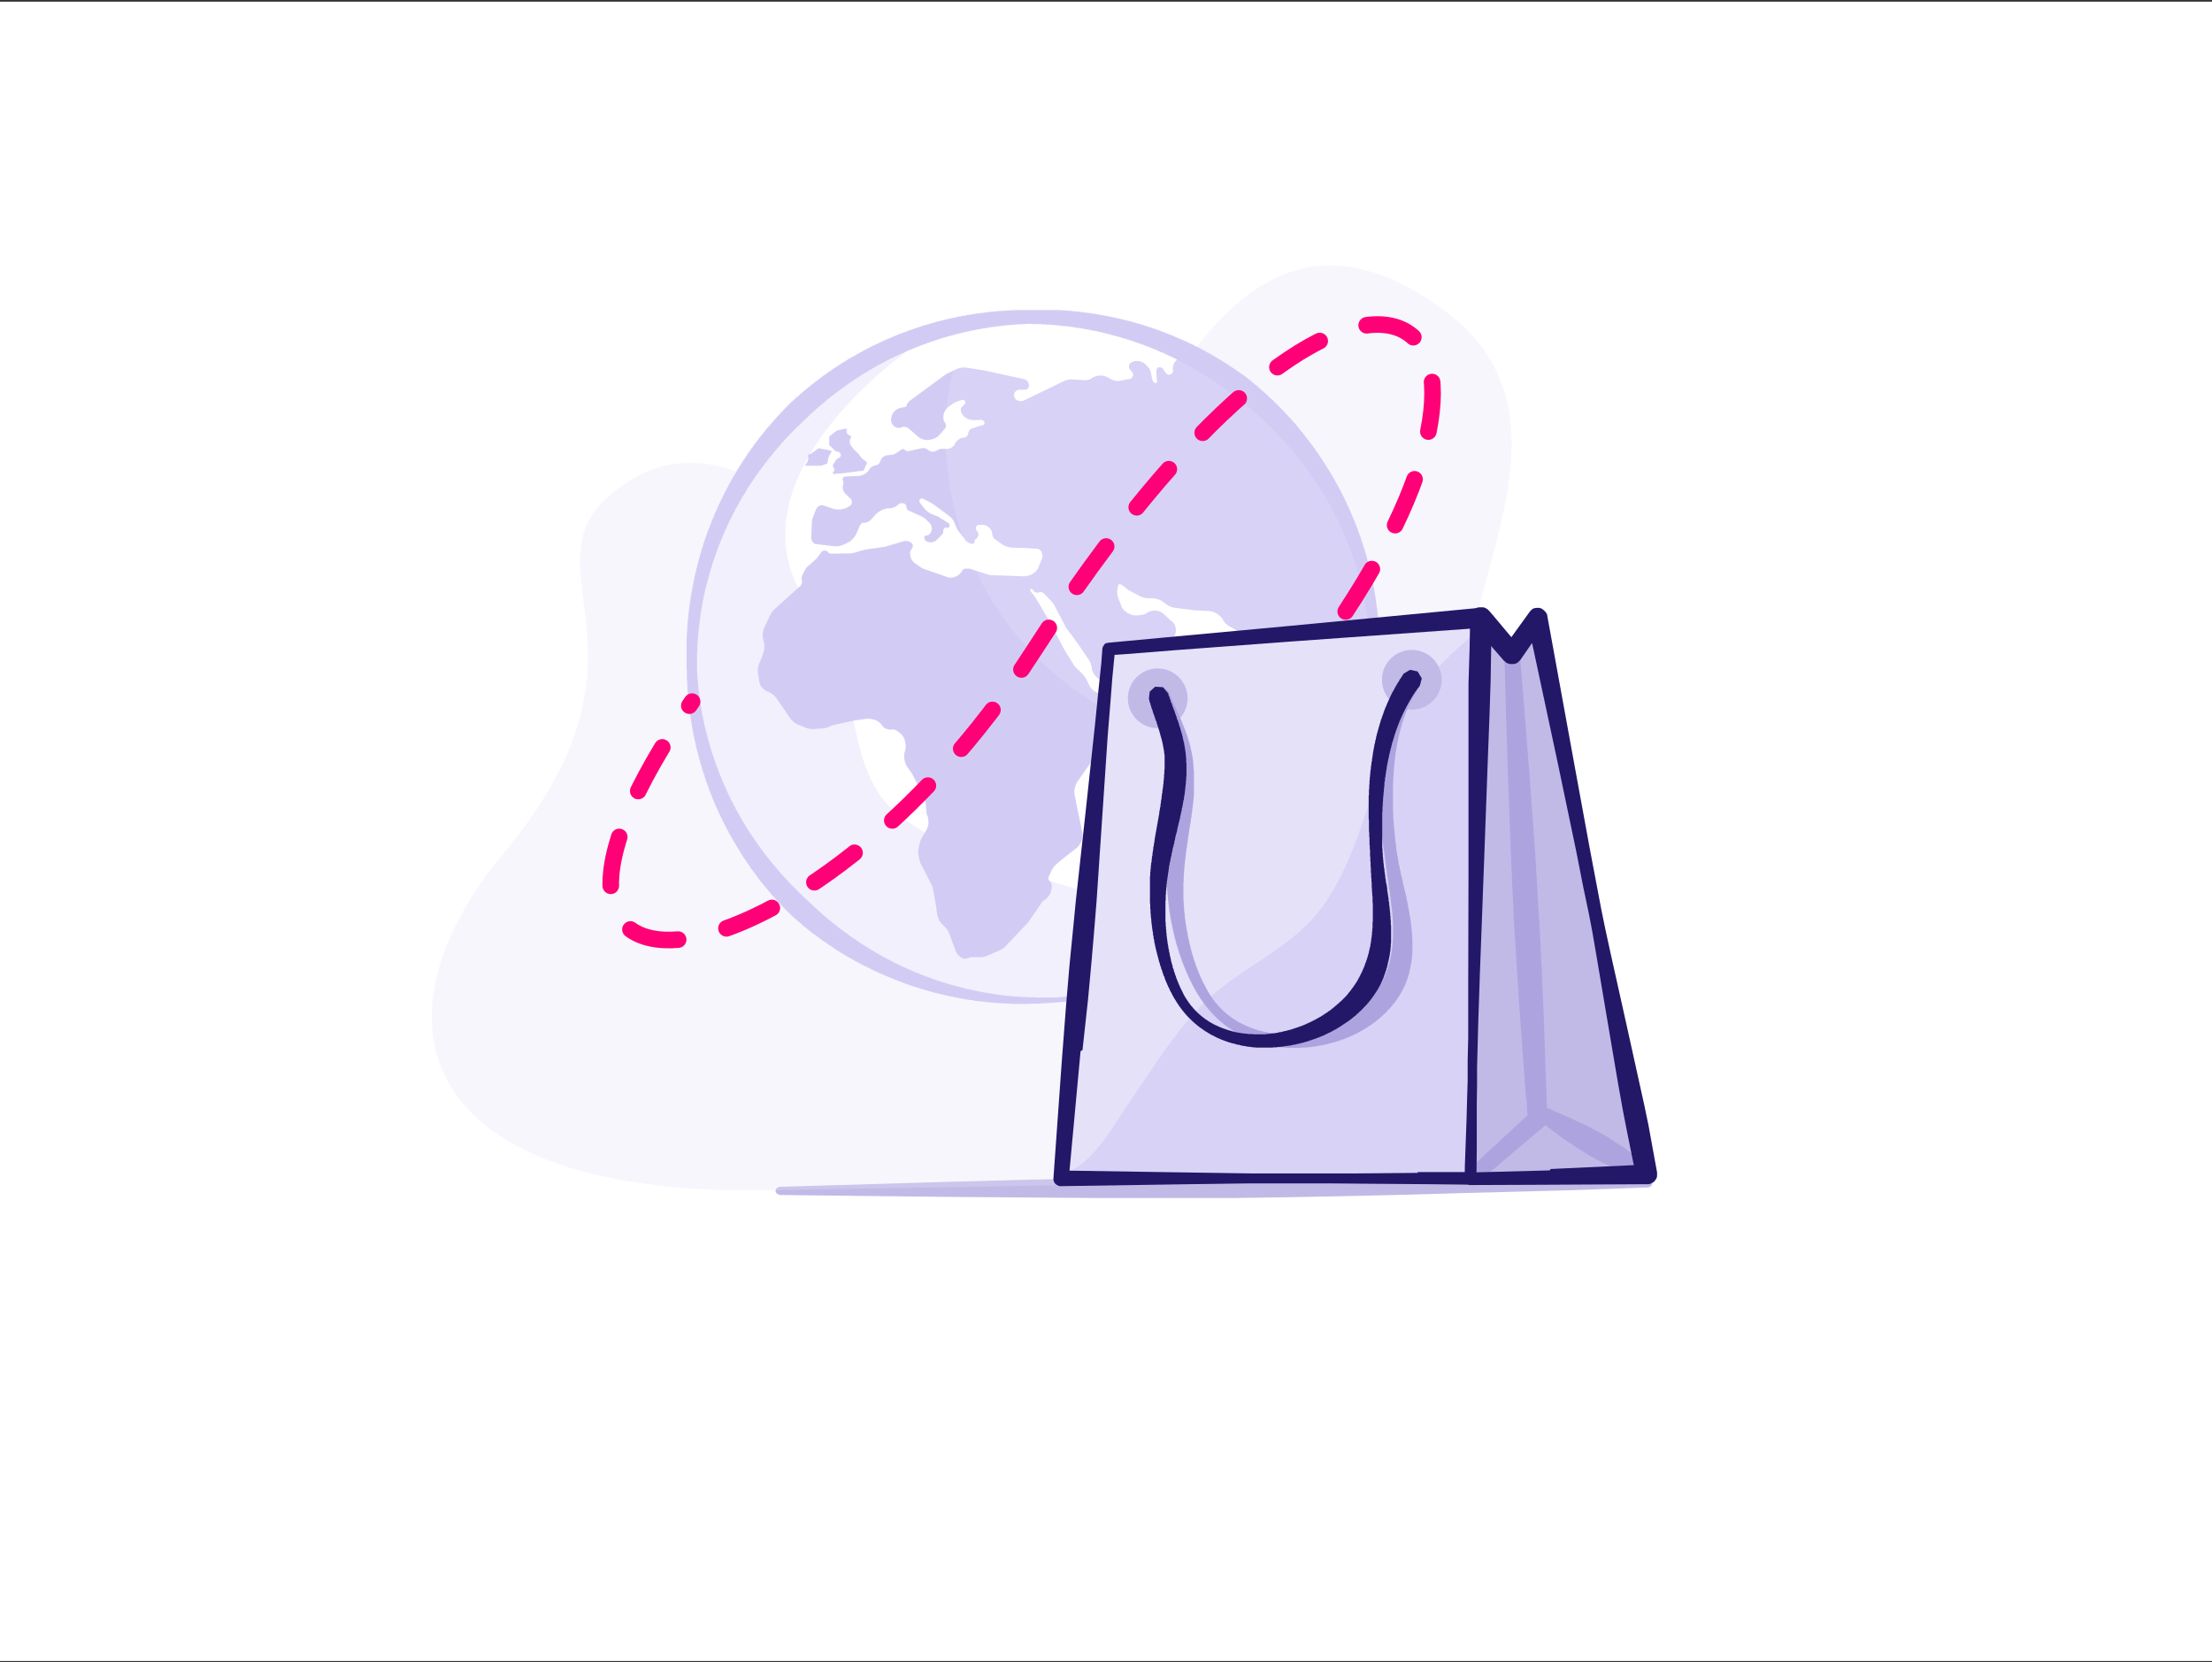 <svg viewBox="0 0 800 601" xmlns="http://www.w3.org/2000/svg" xmlns:serif="http://www.serif.com/" fill-rule="evenodd" clip-rule="evenodd" stroke-linecap="round" stroke-linejoin="round" stroke-miterlimit="1.5"><rect x="0" y="0" width="800" height="601" fill="#333333" stroke="none"/><path serif:id="Sell worldwide" fill="#fff" d="M0 .6h800v600H0z"/><path d="M486.9 425.1l21.3.2 20.8.1 38 .5 28.2.5h1l1 .4.4 1-.4 1.1-1 .5h-1l-28.1 1-38 1-20.9.6-21.2.5-21 .4-20.3.3H398l-27.2-.2-26.6-.2-44-.5-17.2-.2h-1l-1.1-.5-.5-1 .5-1 1-.5h1l17.2-.5 44-1.3 26.7-.7 27.1-.6 25.6-.5 11.6-.2h10.5l20.2-.2H487z" fill="#c1bae7"/><path serif:id="background shadow" d="M282 430.3c-134.9 3.6-149.2-62.8-99.7-122 59.6-71.4 7.2-102.4 38.1-129.1 40.8-35.2 81.8 16.8 114.2 41.2C400 269.5 415.4 33.9 522 112c67.6 49.6-31.3 137.1 26.3 181.1C605 336.5 601.5 428 475.3 427l-193.4 3.3z" fill="#e5e1f9" fill-opacity=".3"/><circle cx="373.8" cy="238.2" r="123.6" fill="#fff"/><clipPath id="a"><circle cx="373.8" cy="238.2" r="123.6"/></clipPath><g clip-path="url(#a)"><path d="M332.2 124c-24.4 17-58.5 51.3-45.2 84.9 4.6 11.8 13.8 20.4 17.5 32.8 5.1 17 4.8 38 18.2 51 12.5 12.4 50.8 24 68.2 29.2 26.4 7.7 68.8-13 87.8-1.1 17.7 11.1 6 37.3-2.7 49.4-22.6 31.4-64 45.5-100.4 52.1-32.8 6-66.6 7.6-99.9 8-58.7.9-133.1-19.1-175.8-61.3-42.2-41.8-43-135.7-31.5-188.8 5-22.7 13.8-44.3 23.6-65.3 11.9-25.4 26.5-59.1 52.9-72.8a138 138 0 0 1 176.5 40.6c7.4 10.2 16.5 20.4 19.2 33" fill="#f2f0fc"/><path d="M435.2 127.6c1.3-.5 2.9-.4 4 .4 32.4 21.5 54.6 57 57.8 97.8a3.5 3.5 0 0 1-6.2 2.6 2 2 0 0 0-1-.6l-1-.2a5.7 5.7 0 0 0-4 .5l-2.6 1.4a7 7 0 0 0-1.5 1l-2 1.9a7 7 0 0 1-1.6 1.2l-1.5.7a7 7 0 0 0-3.4 3.6l-1.7 4.2a7 7 0 0 0-.5 3l.1 4c.1 1.6-.5 3.2-1.6 4.5l-.7.7c-.6.6-1.4 1-2.2 1a2 2 0 0 1-1.9-1.2l-2.1-4.4-6.3-12.6a7 7 0 0 1-.7-2.4v-.9a5 5 0 0 0-5.2-4.4c-.4 0-.7-.2-1-.4l-.6-.7-.6-.4-2.3-1.3a7 7 0 0 1-2.5-2.3l-.2-.5c-.8-1-1.8-1.9-3-2.4a6 6 0 0 0-2-.5l-4.5-.2h-.4l-7-.9a7 7 0 0 1-3.6-1.4l-.8-.6a7 7 0 0 0-4.4-1.5h-.8a7 7 0 0 1-3.1-.6 3250.6 3250.6 0 0 0-4.4-2.3l-2.4-1.9-.9-.3c-.3 0-.5.3-.5.5l-.2.9a7 7 0 0 0 .2 3.7l1 2.4c.2 1 .8 1.7 1.5 2.3a6.2 6.2 0 0 0 5 1.5l1.7-.3c.3 0 .6-.1 1-.4 2-1.5 4.7-1.3 6.5.4l2.3 2.2h.1a4.3 4.3 0 0 1 1.3 5.4l-1 1.4c-1 1.3-3.5 4-4.5 5a7 7 0 0 1-.8 1c-.7.4-1.8 1.3-2.5 1.9a7 7 0 0 1-1.5.9l-11.3 5.2a7 7 0 0 1-1.3.5l-2 .4h-1.1a5.7 5.7 0 0 1-4-5c-.2-1-.5-1.8-1-2.6l-3-4.3-.1-.3a53719.4 53719.4 0 0 1-5.1-6.9l-4.2-8a7 7 0 0 0-1.2-1.7l-2.6-2.7c-.5-.5-1.2-.7-1.9-.4-.6.2-1.3 0-1.8-.5l-.5-.6a.6.6 0 0 0-.7-.1.4.4 0 0 0-.1.6l1.2 1.6.6.8a36779 36779 0 0 0 4.5 7.5l5.8 11 .2.4 3.3 5.3c.3.5.6 1 1 1.3l2.3 2.2a7 7 0 0 1 1.4 2l1 2a5 5 0 0 0 3.1 2.8h1c1.6 0 8-.8 10.5-1a1.9 1.9 0 0 1 1.8.8c.4.6.6 1.4.4 2.1l-.5 2.5a7 7 0 0 1-1 2.3 951.6 951.6 0 0 0-1.3 1.7l-10 12-.3.4-7.7 11a7 7 0 0 0-1.2 5.4l2.7 13.2a6 6 0 0 1-.4 3.6c-.4.8-1 1.6-1.6 2.1-1.8 1.4-5.2 4-7 5.6a7 7 0 0 0-2.1 2.6l-1 2.2c-.2.5-.1 1.2.3 1.6.5.5.7 1 .8 1.7 0 2-.9 4-2.5 5l-.3.2a4 4 0 0 0-1 1.1 22345.5 22345.5 0 0 1-4.8 7l-8.1 8.5a7 7 0 0 1-2.3 1.6l-4.4 1.9a7 7 0 0 1-3.3.5h-2.6l-1 .4c-.7.2-1.3.2-2 0-1-.5-2-1.4-2.4-2.5l-2.4-6.4c-.4-1-1-2-2-2.8v-.1a7 7 0 0 1-2.4-4.3l-.3-2.2v-.2l-1.1-6.1a7 7 0 0 0-.6-2l-3.9-7.6a7 7 0 0 1-.6-2l-.2-1a7 7 0 0 1 .1-3l.4-1.7a7 7 0 0 1 .7-1.7l1.6-2.7c1-1.7 1-3.7.3-5.5-.2-.3-.2-.5-.2-.8l-.3-3.2a7 7 0 0 0-.7-2.7l-3.9-7.6a7 7 0 0 0-.6-1l-1.2-1.7a7 7 0 0 1-1.2-5.8l.2-.8a5.7 5.7 0 0 0 0-2.6c-.2-1.5-1-2.8-2.3-3.7l-.8-.6c-.6-.4-1.3-.5-2-.4a3.6 3.6 0 0 1-3.5-1.8c-.7-.9-1.7-1.5-2.8-1.8l-.5-.1c-.6-.2-1.3-.2-2-.2a5238.7 5238.7 0 0 1-4.4.6l-7.3 1.6a7 7 0 0 0-1.5.5l-.3.1a7 7 0 0 1-2.5.7l-3 .2a7 7 0 0 1-3.4-.6l-2.5-1a7 7 0 0 1-2.9-2.4l-4.8-7a7 7 0 0 0-2.7-2.3l-1-.4a4.9 4.9 0 0 1-2.7-4.2v-.2l-.3-1.6a7 7 0 0 1 .4-4c.4-1 1-2.3 1.3-3.4a7 7 0 0 0 .4-4.1l-.3-1.2a7 7 0 0 1 .5-4.5l2-4.2a7 7 0 0 1 1.6-2.2l9.3-8.4a2 2 0 0 0 .6-2c-.2-.6-.1-1.4.2-2l.5-1c.4-1 1-1.8 1.8-2.4a1511.1 1511.1 0 0 1 3-2.7l1.5-2.1c.3-.4.8-.7 1.3-.6.5 0 .9.2 1.2.5v.1c.3.4.8.5 1.3.5l6.8-.1a7 7 0 0 0 1.9-.4l2.4-.7a7 7 0 0 1 1.2-.3l7-1a48343.7 48343.7 0 0 0 6.7-2 3.4 3.4 0 0 1 2.8.6c.5.4.7 1 .4 1.6l-.5 1c-.2.1-.3.4-.3.7-.2 1.6.5 3.2 1.8 4.1l1.7 1.2c.5.4 1.1.7 1.7.9l8 2.8c2.2.8 4.7-.3 5.7-2.5l.8-.5h1.7l6.5 2.1a7 7 0 0 0 2 .3l11 .4c2 0 3.8-.8 5-2.3l.3-.5 1.4-3.4c.3-.8.3-1.6 0-2.4a2 2 0 0 0-1.7-1.4l-5.1-.3h-.3l-3.6-.1a7 7 0 0 1-3.8-1.3l-2.4-1.7c-.6-.4-1-1.2-1-2-.2-1.7-1.5-3-3.3-3.2h-1.5a1 1 0 0 0-1.1.8c-.2.5 0 1.1.4 1.5a1.8 1.8 0 0 1-.3 2.6l-.2.2c-.2.1-.4.4-.4.7l-.1.5c0 .3-.3.5-.6.5-1 0-2-.5-2.6-1.3l-2.8-3.6-.9-1.8a5.9 5.9 0 0 0-2.2-3.3l-5.8-4.3a7 7 0 0 0-1-.6l-2.8-1.4a.8.8 0 0 0-1 .3 1 1 0 0 0 0 1.2l1.5 1.9a7 7 0 0 0 3.1 2.3l1.5.6c.4.1.9.4 1.3.7l3 1.9a1 1 0 0 1 .2 1.3c-.1.3-.4.4-.7.3h-.4c-.3 0-.5 0-.7.2l-.1.2c-.2.2-.3.4-.2.7 0 .5-.1 1-.5 1.4l-1.9 1.9c-1 1-2.7 1.2-4 .4l-.5-.8a75 75 0 0 0 0-.9l.4-.2.6-.1c.4 0 .7-.3 1-.6 1-1.2.9-2.9-.2-4l-.8-.8a7 7 0 0 0-2.1-1.5l-4.4-2c-.6-.3-1-.8-1-1.5v-.1c-.1-.5-.5-1-1-1.1h-.2a2 2 0 0 0-1.8.5c-.8.8-1.8 1.2-3 1.3h-.7c-1.6.2-3 1-4.2 2l-2 2.2c-.6.6-1.4 1-2.1 1-.8-.1-1.5.3-1.8 1l-1.2 2.8a7 7 0 0 1-3 3.3l-1.2.6a7 7 0 0 1-4 .8 12175.6 12175.6 0 0 0-6.8-.8 2.5 2.5 0 0 1-1.4-2.3l.2-5c0-.8.1-1.6.4-2.3l1.1-2.9c.3-.6.7-1 1.3-1.3.6-.3 1.2-.3 1.8 0l3 1c1.6.5 3.4.4 5-.3l.7-.4a2 2 0 0 0 1.2-1.4c0-.6-.1-1.2-.6-1.6l-1.6-1.5c-1-.9-1.3-2.2-1-3.4a2.5 2.5 0 0 0-.1-1.7 1 1 0 0 1 .8-1.3l4.9-.2a5 5 0 0 0 4-2.5c.4-.6 1-1 1.6-1.2l.7-.2c.8-.1 1.4-.7 1.6-1.5a3 3 0 0 1 2.7-2.1l.8-.1c1 0 2-.4 2.7-1l1.5-1a.9.9 0 0 1 1.2.2c.3.4.8.5 1.3.4l4.5-1c1-.2 2 0 2.6.6.8.6 1.7.8 2.6.4l1.5-.7c.4-.1.8-.2 1.2-.1h.8c1.5.3 3-.5 3.7-2 .5-1 1.5-1.7 2.6-2h.5a2 2 0 0 0 1.6-1.5v-.1c.1-.9.7-1.6 1.6-1.8 1.1-.4 2.8-1 3.8-1.2a.8.8 0 0 0 .4-1.1c-.2-.5-.7-.8-1.2-.8l-2.5.1c-2 0-4-1-4.7-3-.2-.6-.1-1.2.3-1.7l1.1-1.2c.2-.2.2-.4.1-.7l-.1-.2a.8.8 0 0 0-1-.5l-1.3.4a7 7 0 0 0-2 .9l-1.4 1a4.8 4.8 0 0 0-2.1 3.6c-.1.8.1 1.7.6 2.4.5.6.4 1.5 0 2l-1.7 2a6 6 0 0 1-4.6 2.2c-1.3 0-2.6-.4-3.6-1.3l-3.3-2.9c-.7-.5-1.5-.7-2.3-.5l-.4.2a2.8 2.8 0 0 1-3.6-2.6 4.4 4.4 0 0 1 3.8-4.6l1-.2c.4 0 .7-.3.8-.6l.1-.4c.3-.5.7-1 1.2-1.4l12.5-9.2a7 7 0 0 1 1-.6l3-1.4a7 7 0 0 1 4.2-.6 13780.3 13780.3 0 0 1 6.2 1l14.2 3.1c1 .3 1.7 1 1.8 2a1.5 1.5 0 0 1-1.5 1.8h-2a2 2 0 0 0-1.4 3.3c.8.9 2.1 1.1 3.2.6l14-6.8a7 7 0 0 1 3.5-.8l4.5.3c.9 0 1.7-.2 2.4-.7 1.9-1.3 4.5-1.3 6.4 0h.1a5 5 0 0 0 3.9.9l3.5-.7c.5-.1.9-.5 1-1l.1-.3c.1-.3 0-.6-.2-1l-1-1.2a1.7 1.7 0 0 1 .7-2.5c1.8-.9 4-.4 5.3 1.1l.8.9c.4.4.6 1 .8 1.6l.5 2.6c.1.6.5 1.1 1 1.3a.6.6 0 0 0 .8-.5l-.3-3.7c0-.6.2-1.1.7-1.4.5-.2 1.1-.1 1.5.3l1.4 1.9c.4.4 1.1.6 1.7.2l.3-.2c.3-.2.5-.6.5-1a4 4 0 0 1 2.2-4.5l1-.5a7 7 0 0 1 1.8-.5l5.5-.9.4-.1zM409.9 300l.2.3.1.3a6423.6 6423.6 0 0 0-.5 4.8l-.2 5.6V311.3c-.4.5-3 5.2-4.3 7.7a7 7 0 0 0-.8 3.4 5354.7 5354.7 0 0 0 0 2.6l-.3.2a13667.9 13667.9 0 0 1-5.5 3h-.1a6814.2 6814.2 0 0 1-3-4l-.1-.2-.3-4.2v-.1-.2l1.5-2.5a7 7 0 0 0 1-3.7l-.2-4.7v-.2l.3-.2a292326.4 292326.4 0 0 1 4.1-2.6l2.2-1a7 7 0 0 0 2.9-3l1-1.9.3-.2h.4l1.3.5zM313.3 167l.2.3v.3c-.2.5-.9 1.8-1 2.3l-.2.2-.3.1a28386.6 28386.6 0 0 0-7 .9l-3.4.3-.4-.1v-.2-.3l.2-.2c.5-.5.4-1.3-.1-1.8l-.1-.2v-.4a3159.7 3159.7 0 0 0 1.3-2.1l.1-.1.9-.5a1.1 1.1 0 0 0 .4-1.6c-.2-.3-.5-.5-.8-.5a294.8 294.8 0 0 1-.8-.3h-.2l-2-2c-.1 0-.2 0-.2-.2v-.2a2339.1 2339.1 0 0 1 0-2.8l.2-.2a4427.7 4427.7 0 0 1 2.5-2h.1a3409.7 3409.7 0 0 1 2.8-.7h.4l.4.2V155.4c-.3.6 0 1.4.5 1.8l.8.4.2.3v.3c-.7 1-.6 2.3.2 3.2l.4.6.7.8 1.4 1.3h.1v.1c.5 1 1.3 1.7 2.1 2.3l.6.4zm-12.9-4h.3v.5l-.3.4a7 7 0 0 0-1 2.7 191.2 191.2 0 0 1-.2 1l-.3.1a4684 4684 0 0 0-1.9.7 13018 13018 0 0 1-5.7 0l-.1-.1.1-.3.4-.5c.6-.8.8-1.7.5-2.6v-.2l.2-.3 1-.4a664.4 664.4 0 0 1 2.7-1.9h-.1.2l4.2.8z" fill="#d2ccf5"/><clipPath id="b"><path d="M435.2 127.6c1.3-.5 2.9-.4 4 .4 32.4 21.5 54.6 57 57.8 97.8a3.5 3.5 0 0 1-6.2 2.6 2 2 0 0 0-1-.6l-1-.2a5.7 5.7 0 0 0-4 .5l-2.6 1.4a7 7 0 0 0-1.5 1l-2 1.9a7 7 0 0 1-1.6 1.2l-1.5.7a7 7 0 0 0-3.4 3.6l-1.7 4.2a7 7 0 0 0-.5 3l.1 4c.1 1.6-.5 3.2-1.6 4.5l-.7.7c-.6.6-1.4 1-2.2 1a2 2 0 0 1-1.9-1.2l-2.1-4.4-6.3-12.6a7 7 0 0 1-.7-2.4v-.9a5 5 0 0 0-5.2-4.4c-.4 0-.7-.2-1-.4l-.6-.7-.6-.4-2.3-1.3a7 7 0 0 1-2.5-2.3l-.2-.5c-.8-1-1.8-1.9-3-2.4a6 6 0 0 0-2-.5l-4.5-.2h-.4l-7-.9a7 7 0 0 1-3.6-1.4l-.8-.6a7 7 0 0 0-4.4-1.5h-.8a7 7 0 0 1-3.1-.6 3250.6 3250.6 0 0 0-4.4-2.3l-2.4-1.9-.9-.3c-.3 0-.5.3-.5.5l-.2.9a7 7 0 0 0 .2 3.7l1 2.4c.2 1 .8 1.7 1.5 2.3a6.2 6.2 0 0 0 5 1.5l1.7-.3c.3 0 .6-.1 1-.4 2-1.5 4.7-1.3 6.5.4l2.3 2.2h.1a4.3 4.3 0 0 1 1.3 5.4l-1 1.4c-1 1.3-3.5 4-4.5 5a7 7 0 0 1-.8 1c-.7.4-1.8 1.3-2.5 1.9a7 7 0 0 1-1.5.9l-11.3 5.2a7 7 0 0 1-1.3.5l-2 .4h-1.1a5.7 5.7 0 0 1-4-5c-.2-1-.5-1.8-1-2.6l-3-4.3-.1-.3a53719.4 53719.4 0 0 1-5.1-6.9l-4.2-8a7 7 0 0 0-1.2-1.7l-2.6-2.7c-.5-.5-1.2-.7-1.9-.4-.6.2-1.3 0-1.8-.5l-.5-.6a.6.6 0 0 0-.7-.1.4.4 0 0 0-.1.6l1.2 1.6.6.8a36779 36779 0 0 0 4.5 7.5l5.8 11 .2.4 3.3 5.3c.3.5.6 1 1 1.3l2.3 2.2a7 7 0 0 1 1.4 2l1 2a5 5 0 0 0 3.1 2.8h1c1.6 0 8-.8 10.5-1a1.9 1.9 0 0 1 1.8.8c.4.6.6 1.4.4 2.1l-.5 2.5a7 7 0 0 1-1 2.3 951.6 951.6 0 0 0-1.3 1.7l-10 12-.3.4-7.7 11a7 7 0 0 0-1.2 5.4l2.7 13.2a6 6 0 0 1-.4 3.6c-.4.8-1 1.6-1.6 2.1-1.8 1.4-5.2 4-7 5.6a7 7 0 0 0-2.1 2.6l-1 2.2c-.2.5-.1 1.2.3 1.6.5.5.7 1 .8 1.7 0 2-.9 4-2.5 5l-.3.2a4 4 0 0 0-1 1.1 22345.5 22345.5 0 0 1-4.8 7l-8.1 8.5a7 7 0 0 1-2.3 1.6l-4.4 1.9a7 7 0 0 1-3.3.5h-2.6l-1 .4c-.7.2-1.3.2-2 0-1-.5-2-1.4-2.4-2.5l-2.4-6.4c-.4-1-1-2-2-2.8v-.1a7 7 0 0 1-2.4-4.3l-.3-2.2v-.2l-1.1-6.1a7 7 0 0 0-.6-2l-3.9-7.6a7 7 0 0 1-.6-2l-.2-1a7 7 0 0 1 .1-3l.4-1.7a7 7 0 0 1 .7-1.7l1.6-2.7c1-1.7 1-3.7.3-5.5-.2-.3-.2-.5-.2-.8l-.3-3.2a7 7 0 0 0-.7-2.7l-3.9-7.6a7 7 0 0 0-.6-1l-1.2-1.7a7 7 0 0 1-1.2-5.8l.2-.8a5.7 5.7 0 0 0 0-2.6c-.2-1.5-1-2.8-2.3-3.7l-.8-.6c-.6-.4-1.3-.5-2-.4a3.6 3.6 0 0 1-3.5-1.8c-.7-.9-1.7-1.5-2.8-1.8l-.5-.1c-.6-.2-1.3-.2-2-.2a5238.7 5238.7 0 0 1-4.4.6l-7.3 1.6a7 7 0 0 0-1.5.5l-.3.1a7 7 0 0 1-2.5.7l-3 .2a7 7 0 0 1-3.4-.6l-2.5-1a7 7 0 0 1-2.9-2.4l-4.8-7a7 7 0 0 0-2.7-2.3l-1-.4a4.9 4.9 0 0 1-2.7-4.2v-.2l-.3-1.6a7 7 0 0 1 .4-4c.4-1 1-2.3 1.3-3.4a7 7 0 0 0 .4-4.1l-.3-1.2a7 7 0 0 1 .5-4.5l2-4.2a7 7 0 0 1 1.6-2.2l9.3-8.4a2 2 0 0 0 .6-2c-.2-.6-.1-1.4.2-2l.5-1c.4-1 1-1.8 1.8-2.4a1511.1 1511.1 0 0 1 3-2.7l1.5-2.1c.3-.4.8-.7 1.3-.6.5 0 .9.2 1.2.5v.1c.3.4.8.5 1.3.5l6.8-.1a7 7 0 0 0 1.9-.4l2.4-.7a7 7 0 0 1 1.2-.3l7-1a48343.7 48343.7 0 0 0 6.7-2 3.4 3.4 0 0 1 2.8.6c.5.4.7 1 .4 1.6l-.5 1c-.2.1-.3.4-.3.7-.2 1.6.5 3.2 1.8 4.1l1.7 1.2c.5.4 1.1.7 1.7.9l8 2.8c2.2.8 4.7-.3 5.7-2.5l.8-.5h1.7l6.5 2.1a7 7 0 0 0 2 .3l11 .4c2 0 3.8-.8 5-2.3l.3-.5 1.4-3.4c.3-.8.3-1.6 0-2.4a2 2 0 0 0-1.7-1.4l-5.1-.3h-.3l-3.6-.1a7 7 0 0 1-3.8-1.3l-2.4-1.7c-.6-.4-1-1.2-1-2-.2-1.7-1.5-3-3.3-3.2h-1.5a1 1 0 0 0-1.1.8c-.2.5 0 1.1.4 1.5a1.8 1.8 0 0 1-.3 2.6l-.2.2c-.2.1-.4.4-.4.7l-.1.5c0 .3-.3.5-.6.5-1 0-2-.5-2.6-1.3l-2.8-3.6-.9-1.8a5.9 5.9 0 0 0-2.2-3.3l-5.8-4.3a7 7 0 0 0-1-.6l-2.8-1.4a.8.8 0 0 0-1 .3 1 1 0 0 0 0 1.2l1.5 1.9a7 7 0 0 0 3.1 2.3l1.5.6c.4.1.9.4 1.3.7l3 1.9a1 1 0 0 1 .2 1.3c-.1.3-.4.4-.7.3h-.4c-.3 0-.5 0-.7.2l-.1.2c-.2.2-.3.4-.2.7 0 .5-.1 1-.5 1.4l-1.9 1.9c-1 1-2.7 1.2-4 .4l-.5-.8a75 75 0 0 0 0-.9l.4-.2.6-.1c.4 0 .7-.3 1-.6 1-1.2.9-2.9-.2-4l-.8-.8a7 7 0 0 0-2.1-1.5l-4.4-2c-.6-.3-1-.8-1-1.5v-.1c-.1-.5-.5-1-1-1.1h-.2a2 2 0 0 0-1.8.5c-.8.8-1.8 1.2-3 1.3h-.7c-1.6.2-3 1-4.2 2l-2 2.2c-.6.6-1.4 1-2.1 1-.8-.1-1.5.3-1.8 1l-1.2 2.8a7 7 0 0 1-3 3.3l-1.2.6a7 7 0 0 1-4 .8 12175.6 12175.6 0 0 0-6.8-.8 2.5 2.5 0 0 1-1.4-2.3l.2-5c0-.8.1-1.6.4-2.3l1.1-2.9c.3-.6.7-1 1.3-1.3.6-.3 1.2-.3 1.8 0l3 1c1.6.5 3.4.4 5-.3l.7-.4a2 2 0 0 0 1.2-1.4c0-.6-.1-1.2-.6-1.6l-1.6-1.5c-1-.9-1.3-2.2-1-3.4a2.5 2.5 0 0 0-.1-1.7 1 1 0 0 1 .8-1.3l4.9-.2a5 5 0 0 0 4-2.5c.4-.6 1-1 1.6-1.2l.7-.2c.8-.1 1.4-.7 1.6-1.5a3 3 0 0 1 2.7-2.1l.8-.1c1 0 2-.4 2.7-1l1.5-1a.9.9 0 0 1 1.2.2c.3.4.8.5 1.3.4l4.5-1c1-.2 2 0 2.6.6.8.6 1.7.8 2.6.4l1.5-.7c.4-.1.8-.2 1.2-.1h.8c1.5.3 3-.5 3.7-2 .5-1 1.5-1.7 2.6-2h.5a2 2 0 0 0 1.6-1.5v-.1c.1-.9.7-1.6 1.6-1.8 1.1-.4 2.8-1 3.8-1.2a.8.8 0 0 0 .4-1.1c-.2-.5-.7-.8-1.2-.8l-2.5.1c-2 0-4-1-4.7-3-.2-.6-.1-1.2.3-1.7l1.1-1.2c.2-.2.2-.4.1-.7l-.1-.2a.8.8 0 0 0-1-.5l-1.3.4a7 7 0 0 0-2 .9l-1.4 1a4.8 4.8 0 0 0-2.1 3.6c-.1.8.1 1.7.6 2.4.5.6.4 1.5 0 2l-1.7 2a6 6 0 0 1-4.6 2.2c-1.3 0-2.6-.4-3.6-1.3l-3.3-2.9c-.7-.5-1.5-.7-2.3-.5l-.4.2a2.8 2.8 0 0 1-3.6-2.6 4.4 4.4 0 0 1 3.8-4.6l1-.2c.4 0 .7-.3.8-.6l.1-.4c.3-.5.7-1 1.2-1.4l12.5-9.2a7 7 0 0 1 1-.6l3-1.4a7 7 0 0 1 4.2-.6 13780.3 13780.3 0 0 1 6.2 1l14.2 3.1c1 .3 1.7 1 1.8 2a1.5 1.5 0 0 1-1.5 1.8h-2a2 2 0 0 0-1.4 3.3c.8.9 2.1 1.1 3.2.6l14-6.8a7 7 0 0 1 3.5-.8l4.5.3c.9 0 1.7-.2 2.4-.7 1.9-1.3 4.5-1.3 6.4 0h.1a5 5 0 0 0 3.9.9l3.5-.7c.5-.1.9-.5 1-1l.1-.3c.1-.3 0-.6-.2-1l-1-1.2a1.7 1.7 0 0 1 .7-2.5c1.8-.9 4-.4 5.3 1.1l.8.9c.4.4.6 1 .8 1.6l.5 2.6c.1.6.5 1.1 1 1.3a.6.6 0 0 0 .8-.5l-.3-3.7c0-.6.2-1.1.7-1.4.5-.2 1.1-.1 1.5.3l1.4 1.9c.4.4 1.1.6 1.7.2l.3-.2c.3-.2.5-.6.5-1a4 4 0 0 1 2.2-4.5l1-.5a7 7 0 0 1 1.8-.5l5.5-.9.4-.1zM409.9 300l.2.3.1.3a6423.6 6423.6 0 0 0-.5 4.8l-.2 5.6V311.3c-.4.5-3 5.2-4.3 7.7a7 7 0 0 0-.8 3.4 5354.7 5354.7 0 0 0 0 2.6l-.3.2a13667.9 13667.9 0 0 1-5.5 3h-.1a6814.2 6814.2 0 0 1-3-4l-.1-.2-.3-4.2v-.1-.2l1.5-2.5a7 7 0 0 0 1-3.7l-.2-4.7v-.2l.3-.2a292326.4 292326.4 0 0 1 4.1-2.6l2.2-1a7 7 0 0 0 2.9-3l1-1.9.3-.2h.4l1.3.5zM313.3 167l.2.3v.3c-.2.5-.9 1.8-1 2.3l-.2.2-.3.1a28386.6 28386.6 0 0 0-7 .9l-3.4.3-.4-.1v-.2-.3l.2-.2c.5-.5.4-1.3-.1-1.8l-.1-.2v-.4a3159.7 3159.7 0 0 0 1.3-2.1l.1-.1.9-.5a1.1 1.1 0 0 0 .4-1.6c-.2-.3-.5-.5-.8-.5a294.8 294.8 0 0 1-.8-.3h-.2l-2-2c-.1 0-.2 0-.2-.2v-.2a2339.1 2339.1 0 0 1 0-2.8l.2-.2a4427.7 4427.7 0 0 1 2.5-2h.1a3409.7 3409.7 0 0 1 2.8-.7h.4l.4.2V155.4c-.3.6 0 1.4.5 1.8l.8.4.2.3v.3c-.7 1-.6 2.3.2 3.2l.4.6.7.8 1.4 1.3h.1v.1c.5 1 1.3 1.7 2.1 2.3l.6.4zm-12.9-4h.3v.5l-.3.4a7 7 0 0 0-1 2.7 191.2 191.2 0 0 1-.2 1l-.3.1a4684 4684 0 0 0-1.9.7 13018 13018 0 0 1-5.7 0l-.1-.1.1-.3.4-.5c.6-.8.8-1.7.5-2.6v-.2l.2-.3 1-.4a664.4 664.4 0 0 1 2.7-1.9h-.1.2l4.2.8z"/></clipPath><g clip-path="url(#b)"><path d="M370.6 81.5a166.6 166.6 0 0 0-25.4 50.6c-5.4 20.1-3.8 41 2.5 60.7 20 62.3 82.1 84 141.5 89.2 40.4 3.5 91.8 8.8 117.5-29.6a108.3 108.3 0 0 0 15.7-52.6c6.4-85.6-85.4-152.6-158.7-174.6C416.6 11 377.9 2.8 342.8 41.9" fill="#e5e1f9" fill-opacity=".3"/></g></g><path d="M373.4 117.1H371l-.4.1h-1.5l-.4.1H367.5l-.3.1h-.8l-.4.1h-.8l-.3.1h-.8l-.4.1h-.8l-.3.1h-.4l-.4.1h-.4l-.4.1h-.3l-.4.1h-.4l-.4.1h-.4l-.3.1h-.4l-.4.1h-.4l-.3.1h-.4l-.4.2h-.7l-.4.1-.4.1h-.4l-.3.1-.4.1h-.4l-.3.1-.4.1h-.4l-.4.2h-.3l-.4.1h-.4l-.3.2h-.4l-.4.1-.3.1h-.4l-.4.2h-.3l-.4.1-.4.1-.3.1-.4.1-.3.1h-.4l-.4.2h-.3l-.4.2h-.4l-.3.2h-.4l-.3.2h-.4l-.4.2h-.3l-.4.2h-.3l-.4.2h-.3l-.4.2h-.4l-.3.2-.4.1-.3.1-.4.1-.3.2h-.4l-.3.2-.4.1-.3.1-.4.1-.3.2h-.4l-.3.2-.4.1-.3.1-.4.2-.3.1-.4.1-.3.2h-.3l-.4.2-.3.1-.4.2-.3.1-.4.1-.3.2-.3.1-.4.1-.3.2-.4.1-.3.2-.3.1-.4.1-.3.2-.4.1-.3.2-.3.1-.4.2-.3.1-.3.2-.4.1-.3.2-.3.1-.4.2-.3.1-.3.2-.4.1-.3.2-.3.1-.3.2-.4.2-.3.1-.3.2-.4.1-.3.2-.3.2-.3.1-.4.2-.3.2-.3.1-.3.2-.3.2-.4.2-.3.1-.3.2-.3.2-.3.1-.4.2-.3.2-.3.2-.3.1-.3.2-.3.2-.4.2-.3.2-.3.2-.3.1-.3.2-.3.2-.3.2-.3.2-.4.2-.3.2-.3.1-.3.2-.3.2-.3.2-.3.2-.3.2-.3.2-.3.2-.3.2-.3.2-.3.2-.3.2-.3.2-.3.2-.3.2-.3.2-.3.2-.3.2-.3.2-.3.2-.3.2-.3.2-.3.2-.3.3-.3.2-.3.2-.3.2-.3.2-.2.2-.3.2-.3.2-.3.2-.3.3-.3.2-.3.2-.3.2-.3.2-.2.3-.3.2-.3.2-.3.2-.3.2-.2.3-.3.2-.3.2-.3.2-.3.3-.2.2-.3.2-.3.3-.3.2-.2.2-.3.3-.3.2-.3.2-.2.3-.3.2-.3.2-.3.3-.2.2-.3.2-.3.3-.2.2-.3.3-.3.2-.2.2-.3.3-.3.2-.2.3-.3.2-.2.3-.3.2-.3.3-.2.2-.3.3-.2.2-.3.3-.3.2-.2.2-.3.3-.2.2-.3.3-.3.2-.2.3-.3.2-.2.3-.3.2-.3.3-.2.2-.3.3-.2.2-.3.3-.2.3-.3.2-.2.3-.3.2-.2.3-.3.2-.2.3-.3.3-.2.2-.3.3-.2.3-.3.2-.2.3-.2.2-.3.3-.2.3-.3.2-.2.3-.2.3-.3.3-.2.2-.2.3-.3.3-.2.2-.3.3-.2.3-.2.3-.3.2-.2.3-.2.3-.2.3-.3.3-.2.2-.2.3-.3.3-.1.2-.3.4-.2.2-.3.3-.2.3-.2.3-.2.3-.2.3-.3.2-.2.3-.2.3-.2.3-.2.3-.3.3-.2.3-.2.3-.2.3-.2.2-.2.3-.2.3-.2.3-.2.3-.3.3-.2.3-.2.3-.2.3-.2.3-.2.3-.2.3-.2.3-.2.3-.2.3-.2.3-.2.3-.2.3-.2.3-.2.3-.2.3-.2.3-.2.4-.2.3-.2.3-.1.3-.2.3-.2.3-.2.3-.2.3-.2.3-.2.3-.2.4-.1.3-.2.3-.2.3-.2.3-.2.3-.2.4-.1.3-.2.3-.2.3-.2.3-.1.3-.2.4-.2.3-.2.3-.1.3-.2.4-.2.3-.1.3-.2.3-.2.4-.1.3-.2.3-.2.3-.1.4-.2.3-.1.3-.2.4-.2.3-.1.3-.2.3-.1.4-.2.3-.1.3-.1.2v.2l-.2.3-.2.3-.1.4-.2.3-.1.4-.2.3-.1.3-.2.4-.1.3-.2.4-.1.3-.1.3-.2.4-.1.3-.2.4-.1.3-.1.3-.2.4-.1.3-.1.4-.2.3-.1.4-.1.3-.2.4v.3l-.2.4-.1.3-.2.4v.3l-.2.4-.1.3-.2.4v.3l-.2.4-.1.3-.1.4-.1.3-.2.4v.3l-.2.4v.4l-.2.3-.1.4-.1.3-.1.4-.1.3-.1.4-.1.4-.1.3-.1.4-.1.3-.1.4-.1.4-.1.3-.1.4-.1.4-.1.3-.1.4-.1.3-.1.4v.4l-.2.3v.4l-.2.4v.3l-.1.4-.1.4v.4l-.2.3v.4l-.1.4-.1.3v.4l-.2.4v.4l-.1.3v.4l-.1.4-.1.3v.4l-.1.3-.1.5v.3l-.1.4-.1.4v.4l-.1.4v.3l-.1.4v.4l-.1.4v.4l-.1.3v.4l-.1.4v.4l-.1.4v.3l-.1.4v.4l-.1.4v.8l-.1.3v.8l-.1.4v.8l-.1.4v.7l-.1.4V233.1l-.1.4v1.9l-.1.4V243l.1.4v1.1l.1.4v.8l.1.4v.8l.1.3v.8l.1.4v.8l.1.3v.4l.1.4v.4l.1.4v.4l.1.3v.4l.1.4v.4l.1.4v.3l.1.4v.4l.1.4.1.4v.3l.1.4v.4l.1.4.1.3v.4l.1.4.1.4v.3l.2.4v.4l.1.3v.4l.2.4v.4l.1.3.1.4v.4l.2.3v.4l.1.4.1.3.1.4.1.4v.3l.2.4v.4l.2.3v.4l.2.4v.3l.2.4v.4l.1.3.2.4v.3l.2.4v.4l.2.3v.4l.2.3v.4l.2.3.1.4.1.4.1.3.1.4.2.3v.4l.2.3.1.4.1.3.1.4.2.3v.4l.2.3.1.4.2.3v.4l.2.3.1.4.2.3.1.4.1.3.2.4.1.3.1.4.2.3.1.3.1.4.2.3.1.4.2.3.1.4.1.3.2.3.1.4.2.3.1.4.2.3.1.3.2.4.1.3.2.3.1.4.2.3.1.3.2.4.1.3.2.3.1.4.2.3.2.3.1.4.2.3.1.3.2.3.2.4.1.3.2.3.2.3.1.4.2.3.2.3.2.3.1.4.2.3.2.3.1.3.2.3.2.4.2.3.2.3.1.3.2.3.2.3.2.4.2.3.1.3.2.3.2.3.2.3.2.3.2.4.2.3.2.3.1.3.2.3.2.3.2.3.2.3.2.3.2.3.2.3.2.3.2.3.2.3.2.3.2.3.2.3.2.3.2.3.2.3.2.3.2.3.2.3.3.3.2.3.2.3.2.3.2.3.2.3.2.3.2.3.3.3.2.3.2.2.2.3.2.3.2.3.3.3.2.3.2.3.2.2.3.3.2.3.2.3.2.3.3.3.2.2.2.3.2.3.2.2.3.3.2.3.3.3.2.3.2.2.3.3.2.3.2.3.3.2.2.3.2.3.3.3.2.2.3.3.2.3.2.2.3.3.2.3.3.2.2.3.3.2.2.3.2.3.3.2.2.3.3.2.2.3.3.3.2.2.3.3.2.2.3.3.3.2.2.3.3.3.2.2.3.3.2.2.3.3.2.2.3.3.3.2.2.3.3.2.2.3.3.2.3.3.2.2.3.2.2.3.3.2.3.3.1.1.1.1.3.3.3.2.2.3.3.2.2.3.3.2.3.2.2.3.3.2.3.3.2.2.3.3.3.2.2.2.3.3.3.2.2.3.3.2.3.2.2.3.3.2.3.2.3.3.2.2.3.2.3.3.3.2.3.2.2.2.3.3.3.2.3.2.3.2.2.3.3.2.3.2.3.2.3.3.3.2.2.2.3.2.3.2.3.2.3.3.3.2.3.2.3.2.3.2.3.2.3.2.2.2.3.3h.2l.1.2.3.2.3.2.3.2.3.2.3.2.3.2.3.2.3.2.3.2.3.2.3.2.3.2.3.2.3.2.3.2.3.2.3.2.4.2.3.2.3.2.3.2.3.2.3.2.3.2.3.1.3.2.3.2.4.2.3.2.3.2.3.2.3.1.3.2.3.2.4.2.3.2.3.1.3.2.3.2.4.2.3.1.3.2.3.2.4.2.3.1.3.2.3.2.4.1.3.2.3.2.3.1.4.2.3.2.3.1.4.2.3.2.3.1.3.2.4.1.3.2.3.1.4.2.3.1.3.2.4.1.3.2.4.1.3.2.3.1.4.2.3.1.4.2.3.1.3.2.4.1.3.2h.4l.3.2.3.2.4.1.3.1.4.2h.3v.1l.4.1.3.2.4.1.3.1.4.2h.3l.4.2.3.1.4.2h.3l.4.2.3.1.4.1.3.2h.4l.3.2.4.1.4.1.3.1.4.2h.3l.4.2h.3l.4.2.4.1.3.1.4.1.3.1.4.1.4.1.3.1.4.1.4.1.3.1.4.1.4.1.3.1.4.1.4.1h.3l.4.2h.4l.3.2h.4l.4.1.3.1.4.1h.4l.4.2h.3l.4.1.4.1h.3l.4.2h.4l.4.1h.3l.4.1.4.1h.4l.3.1.4.1h.4l.4.1.4.1h.3l.4.1h.4l.4.1.4.1h.3l.4.1h.4l.4.1h.4l.4.1h.3l.4.1h.4l.4.1h.3l.5.1h.7l.4.1h.8l.4.1h.8l.4.1h1.1l.4.1h1.6l.4.1h2.8l.4.1H382l.4-.1H383.2l.4-.1h.8l.3-.1h.4l.4-.1h.4l.4-.1h.4l.4-.1h.3l.4-.1h.4l.4-.1h.4l.4-.1.3-.1h.4l.4-.1h.4l.4-.2h.7l.4-.1.4-.1h.4l.3-.2h.4l.4-.1h.4l.3-.2h.4l.4-.1h.4l.3-.2h.4l.4-.1.3-.1h.4l.4-.2h.4l.3-.2h.4l.4-.1.3-.1.4-.1.4-.1.3-.1.4-.1.4-.1.3-.1.4-.1.4-.1.3-.1.4-.1.4-.1.3-.1.4-.1.3-.2h.4l.4-.2h.3l.4-.2.3-.1.4-.1.3-.2h.4l.4-.2.3-.1.4-.1.3-.2h.4l.3-.2.4-.1.3-.2h.4l.3-.2.4-.1.3-.2.4-.1.3-.1.4-.2.3-.1.4-.1.3-.2.4-.1.3-.2h.4l.3-.2.4-.2.3-.1.3-.2.4-.1.3-.2.4-.1.3-.1.3-.2.4-.1.3-.2.4-.1.3-.2.3-.2.4-.1.3-.2.3-.1.4-.2.3-.1.3-.2.4-.2.3-.1.3-.2.4-.1.3-.2.3-.2.4-.1.3-.2.3-.2.3-.1.4-.2.3-.2.3-.2.3-.1.4-.2.3-.2.3-.1.3-.2.4-.2.3-.2.3-.2.3-.1.3-.2.3-.2.4-.2.3-.2.3-.2.3-.1.3-.2.3-.2.4-.2.3-.2.3-.2.3-.2.3-.2.3-.2.3-.2.3-.2.3-.2.3-.1.4-.2.3-.2.3-.2.3-.2.3-.2.3-.2.3-.2.3-.3.3-.2.3-.2.3-.2.3-.2.3-.2.3-.2.3-.2.3-.2.3-.2.3-.2.3-.2.3-.3.2-.2.3-.2.3-.2.3-.2.3-.2.3-.3.3-.2.3-.2.3-.2.3-.2.2-.3.3-.2.3-.2.3-.2.3-.3.3-.2.2-.2.3-.2.3-.3.3-.2.3-.2.2-.3.3-.2.3-.2.3-.3.2-.2.3-.2.3-.3.3-.2.2-.3.3-.2.3-.2.2-.3.3-.2.3-.3.2-.1.3-.3.3-.3.2-.2.3-.3.3-.2.2-.3.3-.2.3-.2.2-.3.3-.2.3-.3.2-.2.3-.3.2-.2.3-.3.2-.2.3-.3.3-.2.2-.3.3-.3.2-.2.3-.3.2-.2.3-.3.2-.2.3-.3.2-.3.3-.2.2-.3.3-.3.2-.2.2-.3.3-.2.2-.3.3-.3.2-.2.3-.3.2-.3.2-.2.3-.3.2-.3.2-.3.3-.2.2-.3.2-.3.3-.2.2-.3.2-.3.3-.3.2-.2.3-.3.2-.3.3-.2.2-.3.2-.3.3-.2.2-.3.2-.3.3-.2.2-.3.3-.3.2-.3.2-.2.3-.3.2-.3.2-.3.2-.2.3-.3.2-.3.2-.3.3-.2.2-.3.2-.3.2-.3.3-.3.2-.3.2-.2.2-.3.2-.3.3-.3.2-.3.2-.3.2-.3.2-.2.2-.3.3-.3.2-.3.2-.3.2-.3.2-.3.2-.3.2-.2.2-.4.2-.3.3-.3.2-.3.2-.3.2-.3.2-.2.2-.3.2-.3.2-.3.2-.3.2-.3.2-.3.2-.4.2-.3.2-.3.2-.3.2-.3.2-.3.2-.3.2-.3.2-.3.2-.3.1-.3.2-.3.2-.3.2-.3.2-.4.2-.3.2-.3.2-.3.1-.3.2-.3.2-.3.2-.3.2-.4.2-.3.1-.3.2-.3.2-.3.2-.4.1-.3.2-.3.2-.3.2-.3.1-.4.2-.3.2-.3.1-.3.2-.4.2-.3.1-.3.2-.3.2-.4.1-.3.2-.3.1-.4.2-.3.2-.3.1-.3.2-.4.1-.3.2-.3.1-.4.2-.3.2-.3.1-.4.2-.3.1-.4.1-.3.2-.3v-.1l.1-.3.2-.3.1-.3.2-.4.1-.3.2-.4.1-.3.1-.3.2-.4.1-.3.1-.4.2-.3.1-.4.2-.3v-.4l.2-.3.1-.4.2-.3.1-.4.1-.3.2-.3v-.4l.2-.3.1-.4.1-.4.2-.3v-.4l.2-.3.1-.4.1-.3.2-.4v-.3l.2-.4.1-.3.1-.4.1-.4.1-.3.1-.4.1-.3.2-.4v-.3l.2-.4v-.4l.2-.3v-.4l.2-.4v-.3l.2-.4v-.3l.2-.4v-.4l.1-.3.1-.4.1-.4.1-.3.1-.4v-.4l.2-.3v-.4l.1-.4.1-.3.1-.4v-.4l.2-.4v-.3l.1-.4.1-.4v-.3l.2-.4v-.7h.1v-.4l.1-.4.1-.4v-.4l.1-.3v-.4l.2-.4v-.8l.1-.3v-.4l.1-.4v-.4l.1-.4.1-.3v-.4l.1-.4v-.8l.1-.4v-.3l.1-.4v-.4l.1-.4v-.8l.1-.3v-.8l.1-.4v-.8l.1-.4v-.7l.1-.4V242.5l.1-.4V234.3l-.1-.4v-1.6l-.1-.4v-.8l-.1-.4v-1.1l-.1-.4v-.4l-.1-.4v-.7l-.1-.4v-.8l-.1-.4v-.4l-.1-.3v-.4l-.1-.4v-.4l-.1-.4v-.3l-.1-.4v-.4l-.1-.4v-.4l-.1-.3-.1-.4v-.4l-.1-.4v-.4l-.2-.3v-.8l-.1-.2v-.2l-.1-.3v-.4l-.2-.4v-.4l-.1-.3v-.4l-.2-.4v-.3l-.1-.4-.1-.4v-.4l-.2-.3v-.4l-.1-.4-.1-.3-.1-.4v-.4l-.2-.3v-.4l-.2-.4v-.3l-.1-.4-.1-.4-.1-.3-.1-.4-.1-.3-.1-.4-.1-.4-.1-.3-.1-.4-.1-.4-.1-.3-.1-.4-.2-.3v-.4l-.2-.3v-.4l-.2-.4-.1-.3-.1-.4-.1-.3-.1-.4-.2-.3v-.4l-.2-.3-.1-.4-.1-.3-.2-.4v-.4l-.2-.3-.1-.4-.2-.3v-.4l-.2-.3-.1-.3-.2-.4v-.3l-.2-.4-.2-.3v-.4l-.2-.3-.2-.4-.1-.3-.1-.4-.2-.3-.1-.3-.2-.4-.1-.3-.1-.4-.2-.3-.1-.3-.2-.4-.1-.3-.2-.4-.1-.3-.2-.3-.1-.4-.2-.3-.1-.3-.2-.4-.1-.3-.2-.3-.1-.4-.2-.3-.2-.3-.1-.4-.2-.3-.1-.3-.2-.4-.2-.3-.1-.3-.2-.3-.2-.4-.1-.3-.2-.3-.2-.3-.1-.4-.2-.3-.2-.3-.1-.3-.2-.4-.2-.3-.2-.3-.1-.3-.2-.3-.2-.4-.2-.3-.2-.3-.1-.3-.2-.3-.2-.3-.2-.4-.2-.3-.2-.3-.1-.3-.2-.3-.2-.3-.2-.3-.2-.3-.2-.4-.2-.3-.2-.3-.2-.3-.2-.3-.2-.3-.2-.3-.2-.3-.2-.3-.2-.3-.2-.3-.2-.3-.2-.3-.2-.3-.2-.3-.2-.3-.2-.3-.2-.3-.2-.3-.2-.3-.2-.3-.2-.3-.2-.3-.2-.3-.2-.3-.3-.3-.2-.3-.2-.3-.2-.3-.2-.3-.2-.2-.2-.3-.3-.3-.2-.3-.2-.3-.2-.3-.2-.3-.3-.3-.2-.2-.2-.3-.2-.3-.3-.3-.2-.3-.2-.3-.3-.2-.2-.3-.2-.3-.2-.3-.3-.2-.2-.3-.2-.3-.3-.3-.2-.2-.2-.3-.3-.3-.2-.3-.3-.2-.2-.3-.2-.3-.3-.2-.2-.3-.3-.3-.2-.2-.2-.3-.3-.3-.2-.2-.3-.3-.2-.3-.3-.2-.2-.3-.3-.3-.2-.2-.3-.3-.2-.2-.3-.3-.2-.2-.3-.3-.2-.3-.3-.2-.2-.3-.3-.2-.2-.3-.3-.2-.3-.3-.2-.2-.3-.3-.2-.2-.3-.3-.3-.2-.2-.3-.3-.2-.2-.3-.3-.2-.3-.3-.2-.2-.3-.2-.3-.3-.2-.2-.3-.3-.3-.2-.2-.2-.3-.3-.3-.2-.2-.3-.3-.2-.3-.2-.3-.3-.2-.2-.3-.2-.3-.3-.3-.2-.2-.2-.3-.2-.3-.3-.3-.2-.3-.2-.2-.2-.3-.3-.3-.2-.3-.2-.3-.2-.3-.3-.2-.2-.3-.2-.3-.2-.3-.2-.3-.2-.3-.3-.3-.2-.2-.2-.3-.2-.2-.1-.1-.1-.3-.2-.3-.3-.3-.2-.3-.2-.2-.2-.3-.2-.3-.2-.3-.3-.3-.2-.3-.2-.3-.2-.3-.2-.3-.2-.3-.2-.3-.2-.2-.2-.3-.3-.3-.2-.3-.2-.3-.2-.3-.2-.3-.2-.3-.2-.3-.2-.3-.2-.3-.2-.3-.2-.3-.2-.3-.2-.3-.2-.3-.2-.3-.1-.4-.2-.3-.2-.3-.2-.3-.2-.3-.2-.3-.2-.3-.2-.3-.2-.3-.2-.3-.1h-.1l-.2-.2-.4-.2-.3-.2-.3-.2-.3-.2-.3-.1-.3-.2-.3-.2-.3-.2-.4-.2-.3-.1-.3-.2-.3-.2-.3-.2-.4-.1-.3-.2-.3-.2-.3-.1-.3-.2-.4-.2-.3-.1-.3-.2-.3-.2-.3-.1-.4-.2-.3-.2-.3-.1-.4-.2-.3-.2-.3-.1-.3-.2-.4-.1-.3-.2-.3-.1-.4-.2-.3-.1-.3-.2-.4-.2-.3-.1-.3-.2-.4-.1-.3-.1-.3-.2-.4-.1-.3-.2-.3-.1-.4-.2-.3-.1-.3-.2h-.4l-.3-.2-.4-.2-.3-.1-.3-.1-.4-.2-.3-.1-.4-.1-.3-.2-.4-.1-.3-.1-.3-.2h-.4l-.3-.2-.4-.1-.3-.2h-.4l-.3-.2-.4-.1h-.1l-.2-.1-.4-.2h-.3l-.4-.2-.3-.1-.4-.1-.3-.2h-.4l-.3-.2h-.4l-.3-.2-.4-.1-.4-.1-.3-.1-.4-.1-.3-.1-.4-.1-.3-.1-.4-.1-.4-.1-.3-.1-.4-.1-.3-.1-.4-.1-.4-.1-.3-.1-.4-.1-.3-.1-.4-.1-.4-.1h-.3l-.4-.2h-.4l-.3-.1-.4-.1-.3-.1-.4-.1h-.4l-.3-.2h-.4l-.4-.1-.4-.1h-.3l-.4-.1-.4-.1h-.3l-.4-.2h-.4l-.3-.1h-.4l-.4-.1-.4-.1h-.3l-.4-.1-.4-.1h-.4l-.3-.1h-.4l-.4-.1h-.4l-.3-.1-.4-.1h-.4l-.4-.1h-.3l-.4-.1h-.4l-.4-.1h-.7l-.4-.1h-.4l-.4-.1h-.4l-.4-.1h-.7l-.4-.1h-.8l-.4-.1h-.7l-.4-.1H378.8l-.4-.1H377l-.4-.1h-3.1zm1.2-5H383.2l.4.1H384.7l.4.1H386.3l.4.1h.8l.4.1h.4l.4.1h.8l.4.1h.4l.4.1h.4l.3.1h.4l.4.1h.4l.4.1h.4l.4.1h.4l.4.1h.4l.4.1.4.1h.4l.4.1h.3l.4.2h.8l.4.2h.8l.4.2h.4l.3.1h.4l.4.2h.4l.4.1.4.1h.4l.3.2h.4l.4.1.4.1.4.1.4.1h.3l.4.2h.4l.4.2h.4l.3.2h.4l.4.1.4.1.4.1.3.1.4.1.4.1.4.2h.3l.4.2h.4l.4.2h.3l.4.2h.2l.2.1.4.1.3.1.4.2h.4l.3.2.4.1.4.1.4.2h.3l.4.2.4.1.3.2h.4l.4.2.3.2h.4l.4.2.3.1.4.2.3.1.4.2h.4l.3.2.4.2.4.1.3.2h.4l.3.2.4.2.4.1.3.2.4.1.3.2.4.1.3.2.4.1.3.2.4.1.4.2.3.1.4.2.3.2.4.1.3.2.4.1.3.2.4.2.3.1.4.2.3.2.4.1.3.2.4.2.3.2.3.1.4.2.3.2.4.1.3.2.4.2.3.2.3.2.4.1.3.2.4.2.3.2.3.2.3.1.4.2.3.2.4.2.3.2.3.2.4.2.3.2.3.2.4.2.3.2.3.2.4.2.3.2.3.2.3.2.4.2.3.2.3.2.3.2.4.2.3.2.3.2.3.2.3.2.4.3.3.2.3.2.3.2.3.2.4.2.3.3.3.2.3.2.3.2.3.2.3.3.4.2.3.2.3.2.3.2.3.3.3.2.2.1.1.1.3.3.3.2.3.3.3.2.3.2.3.3.3.2.3.3.3.2.3.3.3.2.3.2.3.3.3.2.2.3.3.2.3.3.3.3.3.2.3.3.3.2.3.3.2.2.3.3.3.2.3.3.3.3.2.2.3.3.3.2.3.3.3.3.2.2.3.3.3.3.2.2.3.3.3.3.3.2.2.3.3.3.3.3.2.2.3.3.3.3.2.2.3.3.3.3.2.3.3.3.2.2.3.3.3.3.2.3.3.3.2.2.3.3.3.3.2.3.2.2.3.4.3.3.2.2.3.3.2.3.3.3.2.3.2.3.3.3.2.3.3.3.2.3.3.3.2.3.2.3.3.3.2.3.2.3.3.3.2.3.2.3.3.3.2.3.2.3.3.3.2.3.2.3.3.3.2.3.2.3.2.3.3.3.2.3.2.4.2.3.2.3.3.3.2.3.2.3.2.3.2.3.2.4.2.3.3.3.2.3.2.3.2.4.2.3.2.3.2.3.2.3.2.4.2.3.2.3.2.3.2.4.2.3.2.3.2.3.2.4.2.3.2.3.2.3.2.4.2.3.2.3.2.4.2.3.1.3.2.4.2.3.2.3.2.4.2.3.2.3.1.4.2.3.2.4.2.3.2.3.1.4.2.3.2.4.1.3.2.3.2.4.2.3.1.4.2.3.2.4.1.3.2.4.2.3.1.3.2.4.1.3.2.4.2.3.1.4.2.3.1.4.2.3.1.4.2.3.1.4.2.4.1.3.2.4.1.3.2.4.1.3.2.4.1.3.2.4.1.4.1.3.2.4.1.3.2.4v.4l.2.3.2.4v.3l.2.4.1.4.2.3.1.4.1.4.2.3v.4l.2.4.1.3.1.4.2.4v.3l.2.4.1.4.1.3.2.4v.4l.2.3v.4l.2.4.1.3.1.4.1.4.1.4.1.3.1.4.1.4.1.4.1.3.1.4.1.4.1.4.1.3.1.4.1.4.1.4.1.4v.3l.2.4v.4l.1.4.1.4.1.3.1.4v.4l.2.4v.4l.1.3v.4l.2.4v.4l.1.4v.4l.2.3v.4l.1.4v.4l.1.4.1.4v.4l.1.4v.3l.1.4.1.4v.4l.1.4v.4l.1.2V218.7l.1.4v.3l.1.4.1.4v.8l.1.4v.4l.1.4v.4l.1.4v.4l.1.4v.8l.1.4v.7l.1.4v.8l.1.4V228.5l.1.4v1.6l.1.4V234.1l.1.4V242.6l-.1.4V246.2l-.1.4v1.6l-.1.4V249.8l-.1.4v.8l-.1.4v.8l-.1.4v.8l-.1.4v.4l-.1.3v.4l-.1.4v.4l-.1.4v.4l-.1.4v.4l-.1.4v.4l-.1.4v.4l-.1.3v.4l-.1.4v.4l-.1.4-.1.4v.4l-.1.4v.4l-.1.3-.1.4v.4l-.1.4-.1.4v.4l-.2.4v.3l-.1.4v.4l-.2.4v.4l-.1.4v.3l-.2.4v.4l-.1.4-.1.4-.1.3v.4l-.2.4v.4l-.2.4v.3l-.1.4-.1.4-.1.4-.1.4-.1.3-.1.4-.1.4-.1.4-.1.3-.1.4-.1.4-.1.4-.1.3-.2.4v.4l-.2.3v.4l-.2.4-.1.4-.1.3-.1.4-.1.4-.2.3v.4l-.2.4-.1.3-.1.4-.2.4v.3l-.2.4-.1.4-.2.3-.1.4-.1.4-.2.3v.3l-.2.4-.2.4v.4l-.2.3-.2.4-.1.4-.1.3-.2.4-.1.3-.2.4-.1.3-.2.4-.1.4-.1.3-.2.4-.1.3-.2.4-.1.3-.2.4-.2.3-.1.4-.2.3-.1.4-.2.3-.1.4-.2.3-.2.4-.1.3-.2.4-.1.3-.2.4-.2.3-.1.4-.2.3-.2.4-.1.3-.2.4-.2.3-.2.3-.1.4-.2.3-.2.4-.2.3-.1.4-.2.3-.2.3-.2.4-.2.3-.1.3-.2.4-.2.3-.2.3-.2.4-.2.3-.2.4-.2.3-.1.3-.2.3-.2.4-.2.3-.2.3-.2.4-.2.3-.2.3-.2.4-.2.3-.2.3-.2.3-.2.4-.2.3-.2.3-.2.3-.2.4-.3.3-.2.3-.2.3-.2.3-.2.3-.2.4-.2.3-.3.3-.2.3-.2.3-.2.3-.2.3-.2.4-.3.3-.2.3-.2.3-.2.3-.3.3-.2.3-.2.3-.3.3-.2.3-.2.3-.2.4-.3.3-.2.3-.2.3-.3.3-.2.3-.3.3-.2.3-.2.3-.3.3-.2.3-.3.3-.2.3-.2.2-.3.3-.2.3-.3.3-.2.3-.3.3-.2.3-.3.3-.3.3-.2.2-.3.3-.3.3-.2.3-.3.2-.3.3-.2.3-.3.2-.3.3-.2.3-.3.3-.3.2-.3.3-.2.3-.3.2-.3.3-.3.2-.2.3-.3.3-.3.2-.3.3-.3.2-.2.3-.3.3-.3.2-.3.3-.3.2-.3.3-.2.2-.3.3-.3.2-.3.3-.3.2-.3.3-.3.2-.3.3-.3.2-.3.3-.2.2-.3.3-.3.2-.3.2-.3.3-.3.2-.3.3-.3.2-.3.2-.3.3-.3.2-.3.2-.3.3-.3.2-.3.2-.3.3-.4.2-.3.2-.3.2-.3.3-.3.2-.3.2-.3.2-.3.3-.3.2-.3.2-.4.2-.3.2-.3.2-.3.3-.3.2-.3.2-.3.2-.4.2-.3.2-.3.2-.3.2-.3.2-.4.3-.3.2-.3.2-.3.2-.3.2-.4.2-.3.2-.3.2-.3.2-.4.2-.3.2-.3.2-.3.2-.4.2-.3.2-.3.1-.4.2-.3.2-.3.2-.4.2-.3.2-.3.2-.4.2-.3.1-.3.2-.4.2-.3.2-.3.2-.4.2-.3.1-.3.2-.4.2-.3.2-.4.1-.3.2-.3.2-.4.1-.3.2-.4.2-.3.2-.4.1-.3.2-.3.2-.4.1-.3.2-.4.1-.3.2-.4.2-.3.1-.4.2-.3.1-.4.2-.3.1-.4.2-.3.2-.4.1-.3.2-.4.1-.3.2-.4.1-.3.1-.4.2-.3.1-.4.2-.4.1-.3.2-.4.1-.3.1-.4.2-.3.1-.4.2h-.4l-.3.2-.4.2h-.3l-.4.2-.4.1-.3.2-.4.1-.3.1-.4.1-.4.2h-.3l-.4.2-.4.1-.3.2h-.4l-.4.2-.3.1-.4.1-.4.1-.3.1-.4.2h-.4l-.3.2h-.4l-.4.2-.4.1-.3.1-.4.1-.4.1-.3.1-.4.1-.4.1-.4.1-.3.1-.4.1-.4.1h-.4l-.3.2h-.4l-.4.2h-.4l-.3.1-.4.1-.4.1-.4.1h-.3l-.4.2h-.4l-.4.1-.4.1h-.3l-.4.2h-.4l-.4.1h-.4l-.3.2h-.4l-.4.1h-.4l-.4.1-.4.1h-.3l-.4.1-.4.1h-.4l-.4.1-.4.1h-.4l-.3.1h-.4l-.4.1h-.4l-.4.1-.4.1h-.4l-.3.1h-.4l-.4.1h-.4l-.4.1h-.8l-.4.1h-.4l-.4.1h-.7l-.4.1h-.8l-.4.1h-.8l-.4.1h-.8l-.4.1h-1.6l-.1.1H382.6l-.4.1h-.8l-.4.1H379.8l-.4.1H378.2l-.4.1H376.6l-.4.1H373l-.4.1H365.7l-.4-.1h-1.7l-.2-.1h-1.6l-.4-.1h-.8l-.4-.1h-.8l-.4-.1h-.8l-.4-.1h-.8l-.3-.1h-.4l-.4-.1h-.8l-.4-.1h-.4l-.4-.1h-.4l-.4-.1h-.4l-.3-.1h-.4l-.4-.2h-.8l-.4-.1h-.4l-.4-.1-.3-.1h-.4l-.4-.1-.4-.1h-.4l-.4-.1-.4-.1h-.3l-.4-.2h-.4l-.4-.1h-.4l-.4-.2h-.3l-.4-.1-.4-.1h-.4l-.4-.2h-.3l-.4-.1-.4-.1-.4-.1-.4-.1h-.3l-.4-.2h-.4l-.4-.2h-.3l-.4-.2h-.4l-.4-.1-.3-.1-.4-.1-.4-.1-.4-.2h-.3l-.4-.2h-.4l-.4-.2h-.3l-.4-.2-.4-.1-.3-.1-.4-.1-.4-.1-.3-.2h-.4l-.4-.2-.4-.1-.3-.1-.4-.1-.4-.2h-.3l-.4-.2-.3-.1-.4-.2h-.4l-.3-.2-.4-.1-.4-.2-.3-.1-.4-.1-.4-.2-.3-.1-.4-.1-.3-.2-.4-.1-.3-.2-.4-.1-.4-.1-.3-.2-.4-.1-.3-.2-.4-.1-.3-.2-.4-.1-.4-.2-.3-.1-.4-.2-.3-.1-.4-.2-.3-.1-.4-.2-.3-.1-.4-.2-.3-.1-.4-.2-.3-.2-.4-.1-.3-.2-.4-.1-.3-.2-.4-.2-.3-.1-.3-.2-.4-.2-.3-.2-.4-.1-.3-.2-.4-.2-.3-.1-.4-.2-.3-.2-.3-.2-.4-.1-.3-.2-.3-.2-.4-.2-.3-.2-.4-.1-.3-.2-.3-.2-.4-.2-.3-.2-.3-.2-.4-.2-.3-.2-.3-.1-.4-.2-.3-.2-.3-.2-.4-.2-.3-.2-.3-.2-.3-.2-.4-.2-.3-.2-.3-.2-.2-.1-.1-.1-.4-.2-.3-.2-.3-.2-.3-.2-.4-.2-.3-.3-.3-.2-.3-.2-.3-.2-.4-.2-.3-.2-.3-.2-.3-.3-.3-.2-.3-.2-.3-.2-.4-.2-.3-.2-.3-.3-.3-.2-.3-.2-.3-.2-.3-.3-.3-.2-.3-.2-.3-.3-.3-.2-.4-.2-.3-.2-.3-.3-.3-.2-.3-.2-.3-.3-.3-.2-.3-.2-.3-.3-.3-.2-.3-.3-.3-.2-.3-.2-.3-.3-.3-.2-.3-.3-.2-.2-.3-.3-.3-.2-.3-.3-.3-.2-.3-.3-.3-.2-.3-.3-.3-.2v-.1l-.3-.2-.2-.2-.3-.3-.3-.3-.3-.2-.2-.3-.3-.3-.3-.2-.3-.3-.2-.3-.3-.2-.3-.3-.2-.3-.3-.2-.3-.3-.2-.3-.3-.3-.3-.2-.2-.3-.3-.3-.3-.3-.2-.3-.3-.2-.2-.3-.3-.3-.2-.3-.3-.3-.3-.3-.2-.3-.3-.2-.2-.3-.3-.3-.2-.3-.3-.3-.2-.3-.3-.3-.2-.3-.3-.3-.2-.3-.2-.3-.3-.2-.2-.3-.3-.3-.2-.3-.2-.3-.3-.3-.2-.3-.3-.3-.2-.3-.2-.3-.3-.3-.2-.3-.2-.4h-.1l-.2-.3-.2-.3-.2-.3-.2-.3-.3-.3-.2-.3-.2-.3-.2-.3-.3-.3-.2-.3-.2-.3-.2-.4-.2-.3-.3-.3-.2-.3-.2-.3-.2-.3-.2-.4-.2-.3-.2-.3-.3-.3-.2-.3-.2-.3-.2-.4-.2-.3-.2-.3-.2-.3-.2-.4-.2-.3-.2-.3-.2-.3-.2-.4-.2-.3-.2-.3-.2-.3-.2-.4-.2-.3-.2-.3-.2-.4-.2-.3-.2-.3-.2-.4-.2-.3-.1-.3-.2-.4-.2-.3-.2-.3-.2-.4-.2-.3-.2-.3-.1-.4-.2-.3-.2-.3-.2-.4-.2-.3-.1-.4-.2-.3-.2-.3-.2-.4-.1-.3-.2-.4-.2-.3-.1-.4-.2-.3-.2-.4-.1-.3-.2-.3-.2-.4-.1-.3-.2-.4-.2-.3-.1-.4-.2-.3-.1-.4-.2-.3-.2-.4-.1-.3-.2-.4-.1-.3-.2-.4-.1-.3-.2-.4-.1-.4-.2-.3-.1-.4-.2-.3-.1-.4-.1-.3-.2-.4-.1-.4-.2-.3-.1-.4-.1-.3-.2-.4-.1-.4-.2-.3v-.4l-.2-.3-.2-.4v-.4l-.2-.3-.1-.4-.2-.4-.1-.3-.1-.4-.1-.4-.2-.3v-.4l-.2-.4-.1-.3-.1-.4-.2-.4v-.3l-.2-.4-.1-.4-.1-.3-.1-.4-.1-.4-.2-.4v-.3l-.2-.4v-.4l-.2-.4v-.3l-.2-.4v-.4l-.2-.4v-.3l-.2-.4v-.4l-.2-.4v-.3l-.2-.4v-.4l-.2-.4v-.4l-.1-.3-.1-.4-.1-.4v-.4l-.2-.4v-.3l-.1-.4-.1-.4-.1-.4v-.4l-.2-.4v-.3l-.1-.4v-.4l-.2-.4v-.4l-.1-.4v-.3l-.1-.4-.1-.4v-.4l-.1-.4v-.4l-.2-.4v-.7l-.1-.4v-.4l-.1-.4-.1-.4v-.4l-.1-.4v-.4l-.1-.4v-.4l-.1-.4v-.3l-.1-.4v-.4l-.1-.4v-.8l-.1-.4v-.4l-.1-.4v-.8l-.1-.4v-.8l-.1-.4v-.8l-.1-.4V247.8l-.1-.4v-1.6l-.1-.4V242.2l-.1-.4V231l.1-.4V229l.1-.4V227.3l.1-.4v-.8l.1-.4v-.8l.1-.4v-.7l.1-.4v-.4l.1-.4v-.8l.1-.4v-.4l.1-.4v-.4l.1-.4v-.4l.1-.4v-.4l.1-.3v-.4l.1-.4.1-.4v-.4l.1-.4v-.4l.1-.4.1-.4v-.4l.1-.3v-.4l.2-.4v-.4l.1-.4v-.4l.1-.4.1-.3v-.4l.2-.4v-.4l.1-.4.1-.4v-.3l.2-.4v-.4l.1-.4.1-.4v-.4l.2-.3v-.4l.2-.4v-.4l.1-.4.1-.3.1-.4.1-.4.1-.4.1-.3.1-.4.1-.4.1-.4.1-.3.1-.4.1-.4.1-.4.1-.3.1-.4.1-.4.2-.4v-.3l.2-.4v-.4l.2-.3.1-.4.1-.4.2-.3v-.4l.2-.4.1-.4.1-.3.2-.4v-.4l.2-.3.1-.4.2-.3v-.4l.2-.4.2-.3v-.4l.2-.4.1-.3.2-.4.1-.3.2-.4.1-.4.1-.3.2-.4.1-.3.2-.4v-.2l.1-.2.1-.3.2-.4.1-.3.2-.4.1-.3.2-.4.1-.3.2-.4.1-.4.2-.3.2-.4.1-.3.2-.4.1-.3.2-.4.1-.3.2-.4.2-.3.1-.4.2-.3.2-.3.1-.4.2-.3.2-.4.1-.3.2-.4.2-.3.1-.4.2-.3.2-.3.2-.4.1-.3.2-.4.2-.3.2-.3.2-.4.1-.3.2-.3.2-.4.2-.3.2-.4.2-.3.2-.3.1-.4.2-.3.2-.3.2-.4.2-.3.2-.3.2-.3.2-.4.2-.3.2-.3.2-.4.2-.3.2-.3.2-.3.2-.4.2-.3.2-.3.2-.3.2-.4.2-.3.2-.3.2-.3.3-.3.2-.4.2-.3.2-.3.2-.3.2-.3.2-.3.2-.4.3-.3.2-.3.2-.3.2-.3.2-.3.3-.3.2-.3.2-.3.2-.4h.1l.2-.3.2-.3.2-.3.3-.3.2-.3.2-.3.3-.3.2-.3.2-.3.3-.3.2-.3.2-.3.3-.3.2-.3.3-.3.2-.3.2-.3.3-.3.2-.3.3-.3.2-.3.3-.3.2-.2.3-.3.2-.3.3-.3.2-.3.3-.3.2-.3.3-.3.2-.3.3-.2.2-.3.3-.3.2-.3.3-.3.3-.2.2-.3.3-.3.2-.3.3-.3.3-.2.2-.3.3-.3.3-.3.2-.2.3-.3.3-.3.2-.3.3-.2.3-.3.2-.3.3-.2.3-.3.3-.3.3-.2.3-.3.2-.2.3-.3.3-.2.3-.3.3-.2.3-.3.3-.2.2-.3.3-.2.3-.3.3-.2.3-.3.3-.2.3-.3.3-.2.3-.3.3-.2.3-.3.3-.2.3-.2.3-.3.3-.2.3-.3.3-.2.3-.2.3-.3.3-.2.3-.2.3-.3.3-.2.3-.2.3-.2.3-.3.3-.2.3-.2.3-.3.4-.2.3-.2.3-.2.3-.3.3-.2.3-.2.3-.2.3-.2.4-.2.3-.3.3-.2.3-.2.3-.2.3-.2.4-.2.3-.2.3-.2.3-.3.4-.2.3-.2.3-.2.3-.2.4-.2.3-.2.3-.2.3-.2.4-.2.3-.2.3-.2.4-.2.3-.2.3-.2.4-.1.3-.2.3-.2.4-.2.3-.2.3-.2.4-.2.3-.2.3-.2.4-.1.3-.2.3-.2.4-.2.3-.2.4-.1.3-.2.3-.2.4-.2.3-.2.4-.1.3-.2.4-.2.3-.1.4-.2.3-.2.3-.1.4-.2.3-.2.4-.1.3-.2.4-.2.3-.1.4-.2.3-.2.4-.1.3-.2.4-.1.3-.2.4-.1.4-.2.3-.1.4-.2.3-.1.4-.2.3-.1.4-.2.4-.1.3-.2.4-.1.3-.2.4-.1.4-.1.3-.2.4-.1.3-.2h.4l.4-.2.3-.2.4-.1.4-.1.3-.2h.4l.4-.2.3-.1.4-.2h.4l.3-.2.4-.1.4-.2h.3l.4-.2.4-.1.3-.1.4-.2h.4l.4-.2h.3l.4-.2.4-.1.4-.1.3-.1.4-.1.4-.1.4-.1.3-.1.4-.2h.4l.4-.2h.3l.4-.1.4-.1.4-.1.4-.1.3-.1.4-.1.4-.1.4-.1h.4l.4-.2h.3l.4-.1.4-.1.4-.1h.4l.4-.2h.3l.4-.1.4-.1h.4l.4-.2h.4l.4-.1h.3l.4-.1.4-.1h.4l.4-.1.4-.1h.4l.4-.1.4-.1h.4l.4-.1h.3l.4-.1h.4l.4-.1h.4l.4-.1h.4l.4-.1h.4l.4-.1h.4l.4-.1h.4l.4-.1h.8l.4-.1h.4l.4-.1h.8l.4-.1H362.9l.4-.1H364.5l.4-.1h1.6l.4-.1H374.6z" fill="#d2ccf5"/><path d="M535.6 223.4L401 234.7 383.7 426h151.5l.4-202.7z" fill="#e5e1f9"/><clipPath id="c"><path d="M535.6 223.4L401 234.7 383.7 426h151.5l.4-202.7z"/></clipPath><g clip-path="url(#c)"><path d="M534.6 228c-10.4 8.7-21 18.6-27.3 30.7-11.4 21.7-13.9 46.6-27.7 67.3-10.6 15.7-26.6 21.5-40.5 33.3-12 10.2-21.3 25.8-30.2 38.6-5.5 7.9-9.4 15.8-16.8 22.2-4.8 4.2-14 7.4-16.8 13.6-3.1 7.1-.8 15.7 4.2 21.4 11.5 13 31.1 14.8 47.4 15.4 36.6 1.3 72.5-3.5 108.3-11.2 14.8-3.2 39.6-5.4 47.2-21.3 3.9-8.3 4-18.2 4.3-27.2 1-30.7-12.4-58.4-26-85.2-7-13.5-15.7-27.2-19.3-42.2a94.6 94.6 0 0 1-.7-35c.6-4.2 3.8-15.4.6-20" fill="#d8d2f6"/></g><path d="M536.5 219.9l.6.2.5.2.5.4.4.5.3.5.3.5.1.6v.6l.2 39v45.2l-.1 16.8-.4 21.5-.9 51.7-.4 28.5v.4l-.2.4-.1.4-.3.3-.3.3-.3.3-.4.1-.4.1h-.4l-18.1-.2-25-.2-11.3-.1H452l-22.3.3-45.9.7h-.4l-.5-.1-.4-.2-.4-.2-.1-.1-.3-.2-.3-.4-.2-.4-.2-.5v-.9l3-42 1.5-19.6 1.3-15.3 1-10.1 1.3-13.3 3.5-31.8 3.4-31.6 1.3-12.9 1-9.5.4-5.3.1-.4.1-.3.2-.3.2-.3.2-.3.3-.2.4-.2h.3l.4-.1 1.1-.1 18.2-1.7 44.3-4.1 69.4-6.6 1.5-.1.3 3.6-.3-3.6h1.2zm-68.7 12l-42.8 3.2-17.6 1.4-4.3.3-.8 8.2-.7 9-1 12.3-2 29.7-2 29.7-1 12.3-.8 9.3-1.3 14.1-2 18.3-.7.4-4 43.2h.6l45 .7 20.4.3h37l23-.2-.2-.3h20.3l-.4-31.9-.7-50.5-.2-20.9-.1-16.1v-16l.2-27.4.3-33.7-64.2 4.6z" fill="#231768"/><circle cx="418.7" cy="252.5" r="10.8" fill="#c1bae7"/><circle cx="510.6" cy="245.8" r="10.8" fill="#c1bae7"/><path d="M556 223.4l39.6 201.2-63.8 1.5 3.8-202.7 11.3 13 9.1-13z" fill="#c1bae7"/><clipPath id="d"><path d="M556 223.4l39.6 201.2-63.8 1.5 3.8-202.7 11.3 13 9.1-13z"/></clipPath><g clip-path="url(#d)" fill="#ada4df"><path d="M548.7 234.3l1 2v.6l1.6 19.5 2 25.5 1 13.8 1 14 .8 13.8.8 13.1.7 14.2.7 16.2.6 17 .6 16.8.1 3.8v.5l-.1.6-.2.5-.3.4-.3.4-.4.4-15.5 13.1-8.6 7.3-.5.4-2 .7-2-.9-.6-2 .9-2 .5-.4 7.3-6.8 14.6-13.5-.3-6h-.2l-1.2-16.4-1.2-16.7-1-15.9-.9-13.8-.6-12.8-.6-13.4-.5-13.6-.5-13.5-.8-25-.5-19v-.6l.7-2 2-1 2 .7z"/><path d="M560 400.8h.2l2 1 5.4 2.3 3.1 1.5 3.3 1.5 3 1.6 2.6 1.4 2.4 1.4 2.4 1.6 2.5 1.6 2.4 1.7 4.3 3.2 3.3 2.5h.1l1.3 1.9-.2 2-1.7 1.2-2.2-.2h-.1l-3.8-1.7-5-2.1-2.6-1.3-2.6-1.2-2.6-1.4-2.4-1.3-2.6-1.6-2.8-1.8-3-2-2.8-2-4.7-3.5-1.8-1.3-.1-.1-1.3-1.9.2-2 1.7-1.1 2.2.1z"/></g><path d="M531.7 223.3l.1-.7.2-.6.3-.6.4-.5.5-.5.5-.4.6-.3.7-.1H536.3l.6.1.6.3.6.4.5.5 1.3 1.5 6.7 8 6.5-9 .4-.5.4-.4.5-.4.6-.2.6-.1h1.2l.6.2.5.3.5.4.4.4.4.5.3.5.1.6.2 1.1 9.2 50.5 5.9 32.2 2.5 13.2 1.8 9.5 1.4 6.8 2 9.2 5 22.4 5 22.6 2.1 9.5 1.5 7.2 2 11 1.1 6V425.2l-.1.6-.3.6-.4.5-.4.5-.6.3-.5.3-.7.2h-1.6l-37.7.2-25.1.1h-.4l-.3-.1-.4-.2-.3-.2-.3-.3-.2-.2-.2-.4v-.3l-.1-.4v-.3l.1-5 .6-16.4.2-7.4.2-6.5v-7.4l.2-8.2v-18.4l.1-41v-68.6l.4-12.6.2-11.3zm18.2 15.3l-.4.4-.4.4-.6.4-.5.2-.6.1H546l-.6-.2-.5-.2-.5-.4-.5-.4-4.6-5.3v.6l-.2 12.1-.4 12.3-.6 15.8-1.4 38.2-1.5 40-.6 18-.2 8-.2 7.3v6.3l-.1 7V415l-.1 9v-.1l26.5-.7.3-.5 30.1-1.4-.4-1.9-2.2-10.9-1.4-7.2-1.7-9.5-3.9-23-3.8-22.5-1.6-9.3-1.3-6.8-2-9.5-2.6-13.2-6.7-32-9.2-43-4.3 6.2z" fill="#231768"/><path d="M512.6 242.7l1.6 2.4-.5 2.7-.2.2-.1.2-.1.1-.2.3-.1.2-.1.1-.2.2v.2l-.2.2-.1.2-.2.2v.2l-.2.2-.1.2-.1.3-.2.2v.2l-.2.2-.1.2-.1.2-.1.2-.1.2-.2.2v.2l-.2.2v.2l-.2.2v.3l-.2.2-.1.2-.1.2-.1.2-.1.2-.1.2-.1.3-.1.2-.1.2-.1.2v.2l-.2.3v.2l-.2.2v.2l-.2.2v.3l-.1.2-.1.2-.1.2-.1.3v.2l-.2.2v.2l-.1.3-.1.2v.2l-.2.3v.2l-.1.2-.1.2v.3l-.2.2v.2l-.1.3v.2l-.2.2v.5l-.2.3v.2l-.1.2v.3l-.1.2-.1.2v.3l-.1.2v.3l-.2.2v.5l-.1.2v.3l-.1.2-.1.3v.2l-.1.2v.3l-.1.2v.3l-.1.2v.3l-.1.2v.3l-.1.2v.3l-.1.2v.3l-.1.2v.3l-.1.2v.5l-.1.3v.2l-.1.3v.2l-.1.3v.5l-.1.2v.5l-.1.3v.5l-.1.2v.6l-.1.2v.7l-.1.3v.6l-.1.5v.5l-.1.5v1.1l-.1.5v1l-.1.5v1.6l-.1.5v10.6l.1.6v1.6l.1.5v.5l.1.6v1l.1.5v.6l.1.5v.5l.1.5v.6l.1.5v.5l.1.5v.6l.1.5v.5l.2.5v1l.1.6.1.5v.5l.1.2v.3l.1.5.1.5.1.5v.5l.2.5v.7l.1.3v.2h.1l.1.7.2.6v.7l.2.6.2.6v.7l.2.6.2.6v.3l.1.4.2.6.2 1.2.3 1.3.2.6.1.7.2.6.1.6.2.7.1.6.1.6.2.7.1.6.1.7.1.3v.3l.1.3v.3l.1.4.1.3v.3l.1.3v.3l.1.4v.3l.1.2v.1l.1.3v.4l.1.3v.3l.1.3v.7l.1.3v.3l.1.4v.6l.1.3v.7l.1.3v.7l.1.3v1.3l.1.4v6.1l-.1.3v.7l-.1.3v.4l-.1.3v.4l-.1.3v.4l-.1.3v.4l-.2.3v.7l-.2.4v.3l-.1.4-.1.3v.4l-.1.2v.1l-.2.4v.3l-.1.2v.2l-.1.1-.1.2v.2l-.1.2v.1l-.1.2v.2l-.2.1v.4l-.1.1-.1.2v.2l-.1.2-.1.1v.2l-.1.2-.1.1v.2l-.2.2v.1l-.1.2v.1l-.2.2v.2l-.1.1-.1.2v.1l-.2.2v.2l-.1.1-.1.2-.1.1-.1.2-.1.1v.2l-.2.1v.2l-.2.2v.1l-.1.2-.1.1-.1.2-.1.1-.1.2-.1.1-.1.2-.1.1-.1.2-.1.1-.1.2-.1.1-.1.1-.1.2-.1.1-.1.2-.1.1-.1.2-.1.1-.2.1v.2l-.2.1v.2l-.2.1-.1.1-.1.2-.1.1-.1.2h-.2v.2l-.2.2h-.1l-.1.2-.1.2h-.2v.2l-.2.2h-.1l-.3.3-.2.3-.2.3-.3.2-.2.3-.3.2-.3.2-.2.3-.3.2-.2.3-.3.2-.3.2-.2.3-.3.2-.3.2-.3.2-.2.3-.3.2-.2.1-.4.3-.3.2-.3.2-.2.2-.3.2-.3.2-.3.2-.3.2-.3.2-.3.2-.3.2-.3.2-.3.2-.3.1-.3.2-.3.2-.4.2-.3.2-.3.1-.3.2-.3.2-.3.1-.3.2-.4.1-.3.2-.3.1-.3.2-.4.1-.3.2-.3.1-.3.2-.4.1-.3.1-.3.2-.4.1-.3.1-.3.2h-.4l-.3.2-.3.1-.4.1-.3.1-.4.2h-.3l-.3.2h-.4l-.3.2h-.4l-.3.2h-.4l-.3.1-.4.1-.3.1-.4.1h-.3l-.4.2h-.3l-.4.1h-.3l-.4.2h-.7l-.3.1-.4.1h-.3l-.4.1h-.3l-.4.1h-.3l-.4.1h-.7l-.4.1h-.7l-.3.1h-1.5l-.3.1h-5l-.4-.1h-.7l-.3-.1h-.7l-.4-.1h-.4l-.3-.1h-.4l-.3-.1h-.4l-.3-.1-.4-.1h-.3l-.4-.1-.3-.1h-.3l-.4-.2h-.3l-.4-.1-.3-.1-.4-.1h-.3l-.4-.2h-.3l-.3-.2h-.4l-.1-.1h-.2l-.3-.2-.4-.1-.3-.1-.4-.1-.3-.1-.2-.1h-.1l-.2-.1h-.2l-.1-.2H452.4l-.2-.1-.2-.1h-.1l-.2-.1-.2-.1h-.1l-.2-.2h-.2l-.1-.1h-.2l-.1-.1-.2-.1h-.2l-.1-.2h-.2l-.1-.1h-.2l-.2-.2h-.1l-.2-.1-.1-.1h-.2l-.1-.2h-.2l-.2-.1-.1-.1-.2-.1h-.1l-.2-.2h-.1l-.2-.2h-.1l-.2-.1-.2-.1-.1-.1-.2-.1-.1-.1h-.2v-.1h-.1l-.2-.2h-.1l-.2-.2h-.1l-.2-.2h-.1l-.2-.2h-.1l-.2-.2h-.1l-.2-.2h-.1l-.1-.2h-.2l-.1-.2h-.2l-.1-.2h-.2l-.1-.2-.2-.1-.1-.1-.1-.1-.2-.1-.1-.1v-.1h-.2l-.1-.2h-.2v-.2l-.2-.1-.2-.1-.1-.1-.2-.2-.2-.2-.2-.1-.1-.1-.1-.2h-.2l-.1-.2-.1-.1-.2-.2h-.1l-.1-.2-.2-.1-.1-.2h-.1v-.1l-.2-.1-.1-.1-.1-.2-.2-.1-.1-.1-.1-.2-.2-.1v-.1l-.2-.2-.1-.1-.2-.1v-.2l-.2-.1-.1-.2h-.2v-.2l-.2-.2-.1-.1-.2-.2v-.1l-.2-.1-.1-.2-.1-.1-.2-.2v-.1l-.2-.2-.1-.1-.1-.2-.2-.1v-.2l-.2-.1-.1-.2-.1-.1-.1-.2-.2-.2v-.1l-.2-.2-.1-.1-.1-.2-.1-.1-.1-.2-.1-.2-.1-.1-.2-.2-.2-.3-.2-.3-.2-.4-.2-.3-.2-.3-.2-.3-.2-.4-.2-.3-.2-.3-.2-.4-.2-.3-.2-.3-.1-.4-.2-.3-.2-.4-.2-.3-.2-.4-.1-.3-.2-.4-.2-.3-.2-.4-.1-.3-.2-.4-.2-.3-.1-.4-.2-.4-.2-.3-.1-.4-.2-.4-.1-.3-.2-.4-.1-.4-.2-.3-.1-.4-.2-.4-.1-.4-.2-.3-.1-.4-.2-.4-.1-.4-.1-.3-.2-.4-.1-.4-.1-.4-.2-.4-.1-.3-.1-.4-.2-.4v-.4l-.2-.4-.1-.4-.1-.4-.2-.4v-.3l-.2-.4-.1-.4-.1-.4-.1-.4-.1-.4-.1-.4-.1-.4-.1-.4-.1-.4-.1-.4-.1-.4-.1-.4-.1-.4v-.4l-.2-.4v-.3l-.1-.4-.1-.4-.1-.4v-.4l-.2-.4v-.4l-.1-.4v-.4l-.2-.4v-.4l-.1-.4v-.4l-.1-.4v-.4l-.2-.4v-.8l-.1-.4v-.4l-.1-.4v-.4l-.1-.2V326.4l-.1-.4v-.4l-.1-.4v-.7l-.1-.4v-.4l-.1-.4v-.8l-.1-.4V321l-.1-.4V318.7l-.1-.4V310l.1-.5v-1.2l.1-.6v-.6l.1-.6v-1.1l.1-.6v-.6l.1-.5V303.2l.1-.6.1-1.1.1-1.2.1-1 .1-1.2.1-1.1.1-.6v-1.1l.1-.6v-.5l.1-.6v-.6l.1-.5v-.6l.1-.5v-1.1l.1-.6v-1.1l.1-.5v-1.7l.1-.3V284.2l.1-.2V277l-.1-.2V275.8l-.1-.2v-.5l-.1-.2V274.3l-.1-.2V273.8l-.1-.2v-.4l-.1-.2V272.7l-.1-.2v-.4l-.1-.2v-.1l-.1-.2v-.2l-.1-.2V271l-.1-.2v-.2l-.1-.2v-.2l-.1-.2v-.1l-.1-.2v-.2l-.1-.2-.1-.2v-.1l-.1-.2v-.2l-.1-.2-.1-.4-.2-.3v-.4l-.2-.3-.1-.4-.2-.4v-.3l-.2-.4-.2-.4-.1-.3-.1-.4-.2-.4-.1-.4-.2-.3-.1-.4-.2-.4-.1-.3-.2-.4-.1-.4-.2-.4-.3-.7-.3-.8-.7-1.5-.3-.8-.3-.8-.2-.4-.2-.4-.1-.4-.2-.4-.1-.4-.2-.4-.2-.4-.1-.4v-2.8l2-2h2.8l2 2 .1.5.2.3.1.4.2.4.1.4.2.4.2.3.1.4.4.8.3.7.7 1.5.3.8.4.8.1.4.2.3.2.4.2.4.1.4.2.4.2.4.1.4.2.4.1.4.2.4.2.4.1.4.2.4.1.4.2.4.1.4.2.4.1.4.2.4v.2l.1.2v.2l.1.2.1.3v.2l.1.2.1.2v.2l.1.2v.2l.2.2v.5l.1.2v.2l.2.2v.4l.1.3v.2l.1.2v.2l.1.2v.3l.1.2v.2l.1.2v.3l.1.2v.4l.1.3v.2l.1.2v.5l.1.2v.5l.1.2v.7l.1.2v1.1l.1.3v1.2l.1.3V287.7l-.1.3v.6l-.1.6v.6l-.1.6-.1.6v.5l-.1.6-.1.6v.6l-.1.6-.1.5-.1.6v.6l-.2.5v.6l-.1.6-.1.5-.2 1.2-.2 1.1-.1 1.1-.2 1.1-.2 1.2v.5l-.1.5-.1.6-.1.6v.6l-.2.5v.6l-.1.5-.1.6v.5l-.1.6-.1.5v.6l-.1.6-.1.5v.6l-.1.5v.6l-.1.3v1l-.1.4v1l-.1.3v2.1l-.1.4V325.6l.1.3V327.1l.1.3V328.6l.1.3v.8l.1.4v.4l.1.3v.8l.1.4v.4l.1.3v.4l.1.4v.4l.1.4.1.3v.4l.1.4v.4l.2.4v.7l.2.4v.4l.1.3v.4l.1.4.1.4.1.4v.3l.2.4v.4l.1.4.1.3.1.4.1.4.1.4v.3l.2.4v.4l.2.3v.4l.2.4v.3l.2.4.1.4.1.3.1.4.1.4.2.3v.4l.2.3.1.4.1.4.1.2v.1l.2.4.1.3.2.4v.3l.2.4.2.3.1.4.1.3.2.3.1.4.2.3.1.4.2.3.1.3.2.4.1.3.2.3.2.4.1.3.2.3.2.3.1.3.2.4.2.3.1.3.2.3.2.3.1.3.2.3.2.3.2.3.1.2.1.1.1.2v.1l.2.2v.1l.2.2v.1l.2.2v.1l.2.1v.2l.2.1v.2l.2.1v.1l.2.2v.1l.2.2.1.1.1.1.1.2.1.1.1.1.1.2h.1l.2.2v.1l.2.2v.1l.2.1.1.2h.1l.1.2.2.1v.1l.2.2h.1l.1.2.1.1.1.1.2.2.2.2.1.1.1.1.2.1v.1l.2.2h.1l.1.2h.2l.1.2.1.1.1.1.2.1v.1l.2.1.1.1.2.1.1.1.1.1.2.1v.1l.2.1.1.1.2.1.1.1.1.1.2.1.1.1.1.1h.2v.2h.2l.2.2h.1l.1.1.2.1.1.1.1.1h.2l.1.2h.1l.2.1.1.1.2.1.2.2h.2l.1.1.2.1.2.1.2.1.1.1h.2l.1.1.1.1h.2l.1.2H450l.2.2h.2l.2.2H450.8l.1.2H451.2l.2.1.1.1h.2l.1.1h.2l.1.1.1.1h.2l.1.1h.2l.1.1h.2l.1.1h.2l.1.1h.2l.1.1h.2l.1.1h.2l.1.1h.2l.1.1h.2l.3.2h.3l.3.1.3.1h.3l.2.1h.1l.3.1.3.1h.4l.3.1h.3l.3.1.3.1h.3l.3.1h.7l.3.1h.3l.3.1h.6l.4.1h1.2l.3.1H468.6l.4-.1h.6l.3-.1h.6l.4-.1h.3l.3-.1h.3l.3-.1h.3l.3-.1h.4l.3-.1h.3l.3-.1.3-.1h.3l.3-.1.3-.1h.3l.4-.2h.3l.3-.1.3-.1.3-.1h.3l.3-.2h.3l.3-.2h.3l.3-.2h.3l.3-.2h.3l.3-.2h.3l.3-.2.3-.1.3-.1.2-.1.3-.2h.3l.3-.2.3-.1.3-.2h.3l.2-.2.3-.1.3-.2.3-.1.3-.2.2-.1.3-.1.3-.2.3-.1.2-.2.3-.1.3-.2.2-.1.3-.2.2-.1.3-.2.3-.2.2-.1.3-.2.2-.2.3-.1.2-.2.3-.2.2-.1.3-.2.2-.2.3-.2.2-.1.2-.2.3-.2.2-.2.2-.2.3-.2.2-.2.2-.1.2-.2.3-.2.2-.2.2-.2.2-.2.2-.2.2-.2.2-.2.2-.2.3-.2.2-.2.2-.2.2-.2.1-.2.2-.3.2-.2.2-.2.2-.2.2-.2.2-.2.2-.2v-.1l.1-.2h.1l.1-.2h.1v-.2l.2-.1v-.1l.1-.1.1-.1.1-.2.2-.2v-.1l.1-.1.1-.1v-.1l.2-.2.1-.2.1-.1v-.1l.2-.1v-.1l.1-.2.2-.2v-.1l.1-.1v-.1l.2-.2.1-.2v-.1l.1-.1.1-.2.1-.2.1-.1v-.1l.1-.2h.1v-.2l.1-.1.1-.1v-.2h.1v-.2l.1-.1.1-.1v-.2l.1-.1v-.1l.1-.1v-.2h.1l.1-.2v-.1l.1-.2.1-.2v-.1l.1-.2.1-.2.1-.1v-.2l.1-.1v-.1l.1-.2.1-.2v-.1l.1-.2v-.2l.1-.2.1-.2v-.1l.2-.3v-.4l.1-.2.1-.3.1-.2.1-.3v-.3l.2-.3v-.3l.1-.2v-.3l.1-.3.1-.3v-.3l.1-.2v-.3l.1-.3.1-.3v-.3l.1-.2V344.6l.1-.3v-.6l.1-.3v-.2l.1-.3v-.6l.1-.3V341.1l.1-.2v-1.2l.1-.3V333.2l-.1-.3v-1.2l-.1-.3v-1l-.1-.3v-.6l-.1-.3v-.6l-.1-.3v-.6l-.2-.6v-.7l-.1-.6-.1-.6v-.7l-.2-.6v-.6l-.1-.7-.1-.6-.2-1.3-.2-1.3v-.6l-.1-.3v-.3l-.2-.7v-.6l-.2-.7v-.6l-.1-.7-.1-.6-.1-.7-.1-.7v-.6l-.1-.4v-.3l-.1-.5-.1-.5v-.5l-.1-.6-.1-.5v-.5l-.1-.5-.1-.5v-.6l-.2-.5v-.5l-.1-.5v-.6l-.1-.5-.1-.5v-.6l-.1-.3v-.2l-.1-.5v-.6l-.1-.5-.1-.5v-.6l-.1-.5v-.5l-.1-.6-.1-.5v-.6l-.1-.5v-.6l-.1-.5v-.8l-.1-.3v-.5l-.1-.6v-1.1l-.1-.5v-.6l-.1-.5v-1.1l-.1-.6v-1.6l-.1-.6v-2.7l-.1-.6V277l.1-.5v-1.1l.1-.4v-1.3l.1-.2V272.6l.1-.2v-.8l.1-.3v-.8l.1-.3v-.5l.1-.3v-.6l.1-.2v-.6l.1-.2v-.3l.1-.3v-.5l.1-.3v-.3l.1-.2v-.3l.1-.3v-.2l.1-.3v-.3l.1-.2v-.3l.1-.3v-.2l.1-.3v-.3l.1-.2v-.3l.1-.3v-.2l.1-.3.1-.3v-.2l.1-.3v-.3l.2-.2v-.5l.2-.3v-.3l.1-.2v-.3l.1-.2.1-.3v-.3l.2-.2v-.3l.1-.2v-.3l.2-.3v-.2l.1-.3.1-.2.1-.3v-.3l.2-.2v-.3l.1-.2.1-.3.1-.2.1-.3.1-.2.1-.3.1-.2.1-.3v-.2l.2-.3v-.3l.2-.2.1-.3.1-.2.1-.3.1-.2.1-.2.1-.3.1-.2.1-.3.2-.2v-.3l.2-.2.1-.3.1-.2.1-.3.2-.2v-.3l.2-.2.1-.2.2-.3v-.2l.2-.3.1-.2.2-.2v-.3l.2-.2.2-.3.1-.2.1-.2.2-.3.1-.2.2-.2v-.3l.2-.2 2.3-1.6 2.8.5z" fill="#ada4df"/><path d="M512.7 242.8l1.5 2.5-.7 2.6-.1.2-.2.2v.1l-.1.1-.2.2-.1.2-.2.2-.1.2-.2.2v.2l-.2.2-.2.2-.1.2-.2.2v.2l-.2.2-.2.2-.1.2-.1.3-.2.2-.1.2-.1.2-.2.2v.2l-.2.2-.1.2-.2.2v.2l-.2.3-.1.2-.2.2v.2l-.2.2-.1.2-.1.3-.2.2v.2l-.2.2-.1.2-.1.2-.1.3-.1.2-.2.2v.2l-.2.3v.2l-.2.2-.1.2-.1.3-.1.2-.1.2-.1.2-.1.3-.1.2-.1.2-.1.2-.1.3-.1.2-.1.2-.1.3-.1.2-.1.2-.1.3-.1.2v.2l-.2.3v.2l-.2.2v.3l-.1.2-.1.3-.1.2-.1.2v.3l-.2.2v.2l-.1.3-.1.2-.1.3v.2l-.2.3v.2l-.1.2-.1.3v.2l-.1.3-.1.2-.1.3v.2l-.1.3-.1.2v.2l-.2.3v.2l-.1.3v.2l-.1.3-.1.2v.3l-.1.2v.3l-.2.2v.5l-.1.3-.1.2v.3l-.1.2v.3l-.1.2-.1.3v.3l-.1.2v.3l-.1.2v.3l-.1.2-.1.5-.1.6-.1.5-.1.5-.1.5-.1.5v.5l-.2.6v.5l-.1.5-.1.5v.5l-.2.6v1l-.2.5v1.1l-.1.5v.5l-.1.6v.5l-.1.5v.6l-.1.5v.5l-.1.5v1.1l-.1.5v1.1l-.1.5v1.6l-.1.5v12.6l.1.5v1.1l.1.5v1l.1.5v.5l.1.5v.6l.1.4v.3l.1.6v.6l.2.7v.6l.1.6.1.7.1.6v.6l.2.7v.6l.3 1.3.2 1.2v.7l.1.6.1.6.1.7.1.6.1.6v.7l.2.6v.7l.1.6v.3l.1.3v.7l.1.3v.6l.1.4V331l.1.4V332.4l.1.4V334.4l.1.3V341l-.1.4v1l-.1.3v.7l-.1.4v.3l-.1.3v.4l-.1.3v.4l-.1.3-.1.4v.3l-.1.3-.1.4v.3l-.2.4v.3l-.1.4-.1.3v.4l-.2.3v.4l-.2.3v.4l-.2.3v.3l-.2.3v.1l-.1.3-.1.4-.2.3-.1.4v.2l-.1.1-.1.2v.2l-.1.1-.1.2v.2l-.2.2v.1l-.1.2v.2l-.2.1v.2l-.1.2v.1l-.2.2v.2l-.1.1-.1.2-.1.2v.1l-.2.2v.1l-.2.2v.2l-.1.1-.1.2-.1.1-.1.2-.1.2-.1.1-.1.2-.1.1-.1.2-.1.1-.1.2-.1.1-.1.2-.1.1-.1.2-.1.1-.1.2-.1.1-.1.2-.1.1-.1.2-.1.1-.2.2v.1l-.2.2v.1l-.2.2-.1.1-.1.2-.1.1-.1.1-.2.2v.1l-.1.1-.2.2-.1.2h-.1l-.2.2v.2l-.3.2-.3.3-.2.3-.3.2-.2.3-.3.3-.2.2-.3.3-.2.2-.3.3-.3.2-.2.3-.3.2-.3.3-.3.2-.2.3-.3.2-.3.2-.3.3-.3.2-.2.2-.3.2-.2.2h-.1l-.3.3-.3.2-.3.2-.3.2-.3.2-.3.2-.3.2-.3.2-.3.2-.3.2-.3.2-.3.2-.3.2-.4.2-.3.2-.3.2-.3.2-.3.1-.3.2-.4.2-.3.2-.3.1-.3.2-.4.2-.3.1-.3.2-.3.1-.4.2-.3.2-.3.1-.4.2-.3.1-.3.1-.4.2-.3.1-.4.2h-.3l-.3.2-.4.2h-.3l-.4.2-.3.1-.4.1-.3.2h-.4l-.3.2-.4.1-.3.1-.4.1-.3.1-.4.1-.3.1-.4.1-.3.1h-.4l-.3.2h-.4l-.3.1-.4.1-.3.1h-.4l-.3.1-.4.1h-.4l-.3.2h-.7l-.4.1h-.4l-.3.1h-.4l-.3.1h-.4l-.3.1h-.4l-.4.1h-.7l-.3.1h-1.1l-.4.1h-6l-.4-.1h-.7l-.4-.1h-.3l-.4-.1h-.7l-.3-.1-.3-.1h-.4l-.3-.1h-.4l-.3-.1-.4-.1h-.3l-.4-.2h-.3l-.3-.1h-.4l-.3-.2h-.3l-.4-.2h-.3l-.4-.1-.3-.1-.3-.1-.4-.1h-.1l-.2-.1-.1-.1h-.2l-.2-.1h-.1l-.2-.1h-.2l-.1-.1-.2-.1h-.2l-.1-.1h-.2l-.1-.1-.2-.1h-.2l-.1-.1-.2-.1h-.1l-.2-.1-.2-.1h-.1l-.2-.1-.1-.1h-.2l-.1-.1-.2-.1h-.2l-.1-.2h-.2l-.1-.1h-.2l-.1-.2h-.2l-.1-.1-.2-.1h-.1l-.2-.2h-.2l-.1-.1-.2-.1h-.1l-.2-.2h-.1l-.2-.1v-.1h-.1l-.2-.1-.1-.1h-.1l-.2-.2h-.1l-.2-.2h-.1l-.2-.1-.1-.1-.2-.1-.1-.1-.2-.1-.1-.1-.2-.1v-.1l-.2-.1-.2-.1-.1-.1-.2-.1-.1-.1-.1-.1-.2-.1-.1-.1-.2-.1v-.1h-.2v-.1l-.2-.1-.1-.1-.1-.1-.2-.2h-.1l-.2-.2-.2-.2-.2-.1v-.1l-.2-.1-.2-.1v-.2h-.2l-.1-.2-.2-.1-.1-.1-.1-.1-.2-.2-.2-.2-.1-.1-.1-.1-.2-.2-.1-.1-.1-.1-.2-.2h-.1l-.1-.2-.1-.1-.2-.2-.2-.2-.1-.2h-.2v-.2l-.2-.2h-.1l-.1-.2-.1-.2-.2-.1v-.1l-.2-.2-.1-.1-.1-.2-.1-.1-.1-.1-.1-.2-.2-.1v-.2l-.2-.1-.1-.2-.1-.1-.1-.2-.1-.1-.1-.1-.1-.2-.2-.2v-.1l-.2-.2v-.1l-.2-.2v-.1l-.2-.2v-.1l-.2-.2v-.1l-.2-.2v-.2l-.2-.1v-.2l-.2-.2v-.1l-.2-.2v-.1l-.2-.2-.1-.3-.2-.3-.2-.4-.2-.3-.1-.3-.2-.4-.2-.3-.2-.3-.1-.4-.2-.3-.1-.3-.2-.4-.2-.3-.1-.4-.2-.3-.1-.4-.2-.3-.1-.4-.2-.3-.1-.4-.2-.4v-.3l-.2-.4-.2-.3-.1-.4-.1-.4-.2-.3v-.4l-.1-.2-.1-.2-.1-.3-.2-.4v-.4l-.2-.3-.1-.4-.1-.4-.1-.4-.2-.4v-.3l-.2-.4v-.4l-.2-.4v-.4l-.2-.3v-.4l-.2-.4v-.4l-.2-.4v-.4l-.2-.4v-.3l-.1-.4-.1-.4-.1-.4v-.4l-.2-.4v-.4l-.1-.4v-.4l-.2-.4v-.8l-.2-.4v-.8l-.1-.4-.1-.4v-.4l-.1-.3v-.4l-.1-.4v-.4l-.1-.4v-.4l-.1-.4v-.8l-.1-.4v-.4l-.1-.4v-.8l-.1-.4V329l-.1-.4V327l-.1-.4V316.9l.1-.4v-1.1l.1-.4v-.7l.1-.4v-.7l.1-.4v-.6l.2-.6v-.6l.1-.5v-.6l.2-.6v-.6l.1-.6.1-.6.1-.5v-.6l.2-.6v-.6l.2-.6v-.5l.1-.4v-.2l.1-.6.1-.6.2-1.1.2-1.1.2-1.2.2-1.1.2-1.1.1-.6.1-.6.1-.5.1-.6.1-.6v-.5l.2-.6v-.5l.2-.6v-.5l.1-.6.1-.5v-.6l.2-.6v-.5l.1-.6v-.5l.2-.6v-.8l.1-.3v-.2l.1-.3v-.6l.1-.2v-.6l.1-.2V282.5l.1-.2V281.4l.1-.2V280l.1-.3V278.4l.1-.2V273l-.1-.2v-.5l-.1-.2V271.5l-.1-.2v-.4l-.1-.2V270.4l-.1-.2v-.4l-.1-.1v-.4l-.1-.2V268.8l-.1-.2v-.2l-.1-.2v-.2l-.1-.3-.1-.4-.1-.4-.1-.3-.1-.4-.1-.3-.1-.4-.1-.4-.1-.3-.1-.4-.1-.4-.2-.3v-.4l-.2-.4-.1-.4-.1-.3-.1-.4-.2-.4v-.4l-.2-.3-.3-.8-.2-.7-.6-1.6-.2-.8-.3-.7-.1-.4-.1-.4-.2-.4v-.4l-.2-.4-.2-.5v-.4l-.2-.4.3-2.7 2-1.8 2.8.2 1.8 2.1.2.4v.4l.2.4.2.3v.4l.2.4.2.4v.4l.4.7.2.8.6 1.5.3.8.2.7.2.4.1.4.2.4v.4l.2.4.2.4.1.3.1.4.2.4v.4l.2.4.1.4.2.4v.4l.2.4.1.5.1.4.2.4v.4l.2.4v.4l.1.2v.2l.1.2v.3l.1.2v.2l.1.2v.2l.1.2v.2l.1.2v.5l.1.2v.2l.1.2v.5l.1.2v.4l.1.3v.4l.1.2v.7l.1.2V273.8l.1.3V275.7l.1.2V280.6l-.1.3v1.2l-.1.3V283.3l-.1.3v.6l-.1.3v.6l-.1.3v.6l-.1.3v.6l-.1.3v.3l-.1.3-.1.6v.5l-.2.6-.1.6-.1.6-.1.6-.1.6-.2.5v.6l-.2.6-.1.6-.1.5-.2.6v.6l-.2.5-.1.6-.2.6-.1.5-.3 1.2-.2 1.1-.3 1.1-.3 1.1-.2 1.2-.2.5v.6l-.1.2-.1.3-.1.6-.2.5-.1.6-.1.5-.1.6-.2.6v.5l-.2.6-.1.5-.1.6-.1.5-.2.6v.5l-.2.6v.5l-.1.4v.3l-.1.3v.4l-.1.3v.4l-.1.3v.3l-.1.4v.3l-.1.4v.3l-.1.4v.3l-.1.4v.7l-.1.4v.7l-.1.3v.8l-.1.3v1.1l-.1.4v1.8l-.1.4V333.3l.1.4v1.1l.1.4v.8l.1.3v.8l.1.4v.7l.1.4v.4l.1.4v.3l.1.4v.4l.1.4v.3l.1.4.1.4v.4l.1.3v.4l.2.4v.7l.2.4v.3l.1.4v.4l.2.3v.4l.1.3.1.4v.4l.2.3v.4l.2.3v.4l.2.3V349.8l.1.2.2.3v.3l.2.4v.3l.2.4.1.3.1.4.1.3.2.3v.4l.2.3.1.3.1.4.2.3.1.3.1.4.2.3.1.3.1.3.2.3.1.4.2.3.1.3.2.3.1.3.2.3.1.3.2.3v.2l.1.1.1.2.1.1v.2l.2.1v.2l.1.1.1.2.1.1v.1l.2.2v.1l.2.2v.1l.1.1.1.2.1.1.1.2h.1v.2l.2.2v.1l.2.1v.2h.2v.2l.2.2.1.2.1.1.1.2h.1l.1.2.2.1v.2h.2v.2l.2.1v.1l.2.2.2.2v.1l.2.1.1.1.1.2h.1l.1.2.1.1.2.1v.1l.2.1v.1l.2.1.1.2h.1l.1.2h.2v.2h.2l.1.2h.1l.1.2h.2v.2h.2l.1.2h.1l.2.2.2.2h.1l.2.1v.1l.2.1.1.1.1.1.2.1h.1l.1.2h.2v.1l.2.1.1.1.2.1h.1l.1.2h.2v.1l.2.1h.1l.2.2h.1l.1.1.2.1h.1l.1.1.2.1h.1l.1.2h.2l.1.1h.2v.1l.2.1h.2l.1.1.1.1h.2l.1.1.2.1h.1l.1.1h.2l.1.2H441.3l.1.1h.2l.1.1.2.1h.1l.2.1h.1l.1.1h.2l.1.1h.2l.1.1h.2l.1.1h.2l.1.1h.1l.2.1h.1l.2.1h.1l.2.1H444.8l.1.1h.2l.1.1h.2l.1.1h.2l.3.1h.3l.3.2h.6l.3.2h.6l.3.1h.3l.3.1h.3l.3.1h.7l.3.1h.6l.3.1h1.6l.3.1H457.6l.3-.1h.6l.3-.1h.7l.3-.1h.6l.4-.1h.3l.3-.1h.3l.3-.1h.3l.4-.2h.6l.3-.1.3-.1h.3l.4-.2h.3l.3-.1h.3l.3-.2h.3l.3-.1.4-.1.3-.1h.2v-.1l.4-.1.3-.1.3-.1.3-.1.3-.1.3-.1.3-.1.3-.1.3-.1.4-.2h.3l.3-.2.3-.1.3-.1.3-.2h.2l.3-.2.3-.1.3-.2.3-.1.3-.1.3-.2.3-.1.3-.2.3-.1.3-.2.2-.1.3-.1.3-.2.3-.2.3-.1.2-.2.3-.1.3-.2.3-.1.2-.2.3-.2.3-.1.2-.2.3-.2.3-.2.2-.1.3-.2.3-.2.2-.2.3-.2.2-.1.3-.2.2-.2.3-.2.2-.2.3-.2.2-.2.3-.2.2-.2.2-.2.3-.2.2-.2.2-.2.3-.2.2-.2.2-.2.2-.2.3-.2.2-.2.2-.2.2-.2.2-.2.2-.2.3-.3.2-.2.2-.2.2-.2.2-.2.2-.3.2-.2.2-.2.1-.2.2-.3.2-.2.2-.2.2-.3.2-.2v-.1l.1-.1.1-.2h.1l.1-.2v-.1l.2-.1v-.1l.2-.2.1-.2.1-.1v-.1l.2-.2.1-.2.1-.1v-.1l.2-.2.1-.2.1-.1v-.1l.2-.2.1-.2v-.1l.2-.2.1-.2v-.1l.1-.2h.1v-.2l.1-.1.1-.2.2-.2V353l.1-.1.1-.1v-.2h.1l.1-.2v-.1l.1-.2.1-.1v-.1l.1-.2.2-.2V351.2l.1-.1v-.1l.2-.2v-.2l.1-.2.1-.2.1-.3.2-.3v-.3l.2-.2V348.8l.2-.3v-.3l.2-.3.1-.2v-.3l.2-.3v-.3l.2-.3v-.3l.1-.2.1-.3.1-.3v-.3l.2-.3v-.2l.1-.3v-.3l.1-.3.1-.3v-.3l.1-.2v-.3l.2-.3v-.6l.1-.3v-.3l.1-.2v-.3l.1-.3v-.6l.1-.3v-.3l.1-.3v-.6l.1-.2V337l.1-.3V335.9l.1-.3v-2.1l.1-.3V326.8l-.1-.6v-1.9l-.1-.6v-.6l-.1-.7v-.6l-.1-1.3v-1.3l-.1-.6v-1l-.1-.3V316l-.1-.6V314l-.1-.7v-1.6l-.1-.4V310l-.1-.5v-2.1l-.1-.5v-1.1l-.1-.5V303l-.1-.6V301l-.1-.5V296.6l-.1-.6v-8.2l.1-.5V285.6l.1-.5V284l.1-.6v-1.1l.1-.5v-.6l.1-.5v-.6l.1-.5v-.6l.1-.5.1-.6v-.5l.1-.6.1-.5v-.6l.2-.5v-.6l.1-.5.1-.6v-.3l.1-.2v-.6l.1-.3v-.2l.1-.3v-.3l.1-.2v-.3l.1-.3v-.3l.1-.2v-.3l.1-.3v-.2l.1-.3.1-.3v-.3l.1-.2v-.3l.1-.3.1-.2v-.3l.1-.3v-.3l.1-.2.1-.3v-.3l.1-.2.1-.3v-.3l.2-.2v-.6l.2-.2v-.3l.1-.3v-.2l.2-.3v-.3l.1-.2.1-.3v-.3l.2-.2v-.3l.1-.3.1-.2v-.3l.2-.2v-.3l.2-.3v-.2l.1-.3.1-.2.1-.3.1-.3.1-.2.1-.3v-.2l.2-.3v-.3l.2-.2v-.3l.2-.2v-.3l.2-.3.1-.2.1-.3.1-.2.1-.3.1-.2.1-.3.1-.2.2-.3v-.2l.2-.3.1-.3.1-.2.1-.3.2-.2v-.3l.2-.2.1-.3.1-.2.2-.3v-.2l.2-.3.1-.2.2-.2.1-.3.1-.2.2-.3.1-.2.1-.3.2-.2.1-.3.1-.2.2-.2.1-.3.2-.2.1-.3.2-.2.1-.2.2-.3.1-.2.1-.3.2-.2.2-.2.1-.3.2-.2.1-.2.2-.3.1-.2.2-.2.1-.3 2.4-1.4 2.7.6z" fill="#231768"/><path d="M486.7 221.1c77.2-117.4 1.6-163.3-113 14.5C293 361.1 162 380.8 250.3 253.7" fill="none" stroke="#ff0076" stroke-width="6" stroke-dasharray="18,18,0,0"/></svg>